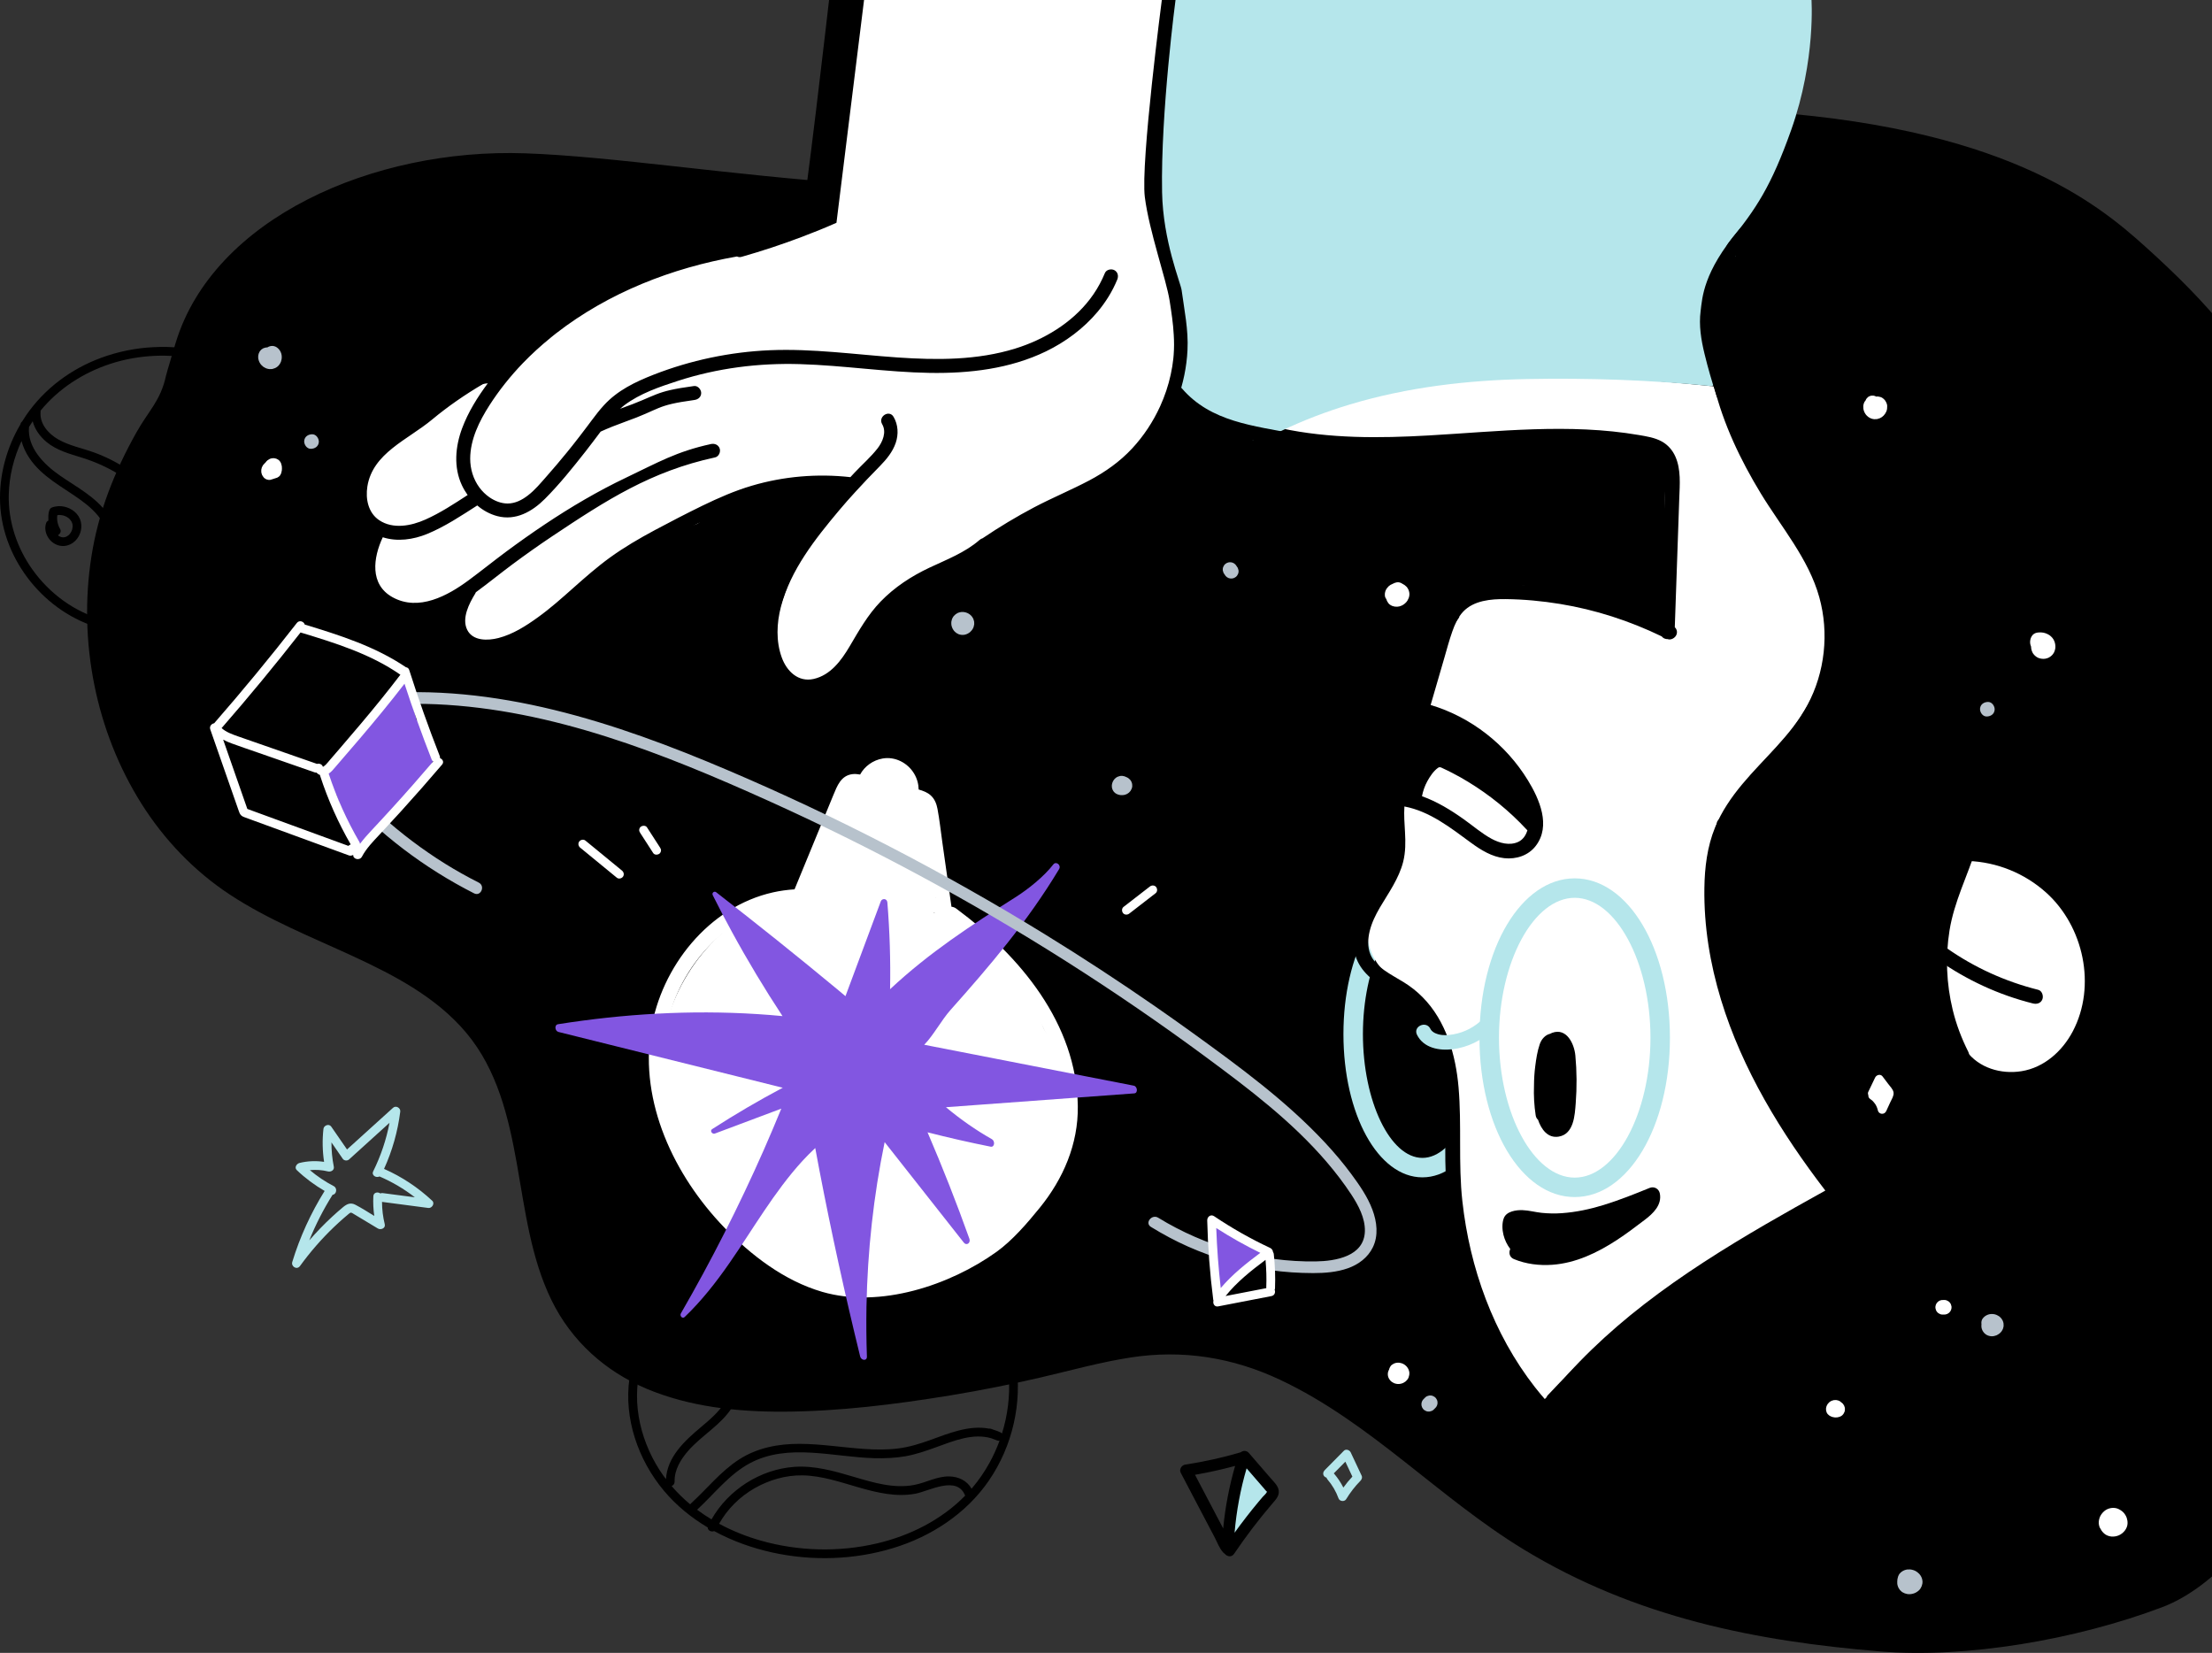 <svg width="352" height="263" viewBox="0 0 352 263" fill="none" xmlns="http://www.w3.org/2000/svg">
<rect x="0" y="0" width="352" height="263" fill="#333333" stroke="none"/>
<g clip-path="url(#clip0)">
<path d="M157.352 235.597C153.738 240.858 148.164 244.489 142.096 246.329C135.897 248.209 129.215 248.411 122.891 247.02C119.686 246.316 116.538 245.189 113.643 243.618C113.201 243.809 112.608 243.521 112.624 243.039C110.004 241.487 107.627 239.551 105.654 237.2C101.554 232.312 99.252 225.69 100.166 219.312C100.282 218.511 100.454 217.72 100.662 216.934C100.894 216.065 102.198 216.574 101.969 217.435C100.387 223.382 102.047 229.856 105.567 234.803C105.7 234.989 105.842 235.161 105.98 235.341C106.182 231.812 108.923 229.278 111.503 227.11C112.918 225.921 114.347 224.716 115.349 223.142C116.384 221.526 116.95 219.613 118.206 218.134C119.487 216.628 121.33 215.64 123.328 216.127C123.697 216.219 123.851 216.708 123.729 217.031C123.584 217.421 123.19 217.521 122.826 217.432C121.317 217.063 119.843 218.228 119.018 219.369C117.991 220.789 117.43 222.483 116.489 223.957C114.697 226.766 111.678 228.374 109.519 230.838C108.333 232.194 107.303 233.875 107.352 235.739C107.36 236.094 107.144 236.339 106.877 236.452C107.783 237.504 108.77 238.477 109.832 239.362C109.864 239.311 109.904 239.263 109.953 239.217C112.503 236.893 114.683 234.109 117.608 232.223C120.514 230.349 123.845 229.725 127.263 229.735C130.738 229.746 134.177 230.33 137.638 230.553C139.39 230.666 141.153 230.688 142.897 230.472C144.641 230.257 146.296 229.749 147.945 229.157C150.916 228.089 154.212 226.707 157.377 227.314C157.487 227.296 157.606 227.304 157.735 227.352C157.867 227.401 157.997 227.452 158.129 227.5C158.484 227.608 158.838 227.731 159.188 227.898C159.296 227.949 159.379 228.016 159.444 228.092C160.35 225.198 160.738 222.145 160.538 219.121C160.487 218.344 160.395 217.572 160.274 216.802C160.131 215.915 161.517 215.702 161.66 216.593C162.714 223.183 161.129 230.098 157.352 235.597ZM121.088 245.137C127.061 246.832 133.503 246.991 139.549 245.579C144.783 244.355 149.813 241.832 153.587 237.977C152.293 234.693 147.867 237.248 145.692 237.662C142.665 238.241 139.597 237.514 136.692 236.681C133.748 235.839 130.789 234.798 127.694 234.749C125.026 234.709 122.374 235.486 120.069 236.804C117.735 238.136 115.748 240.105 114.433 242.45C116.538 243.588 118.786 244.484 121.088 245.137ZM158.692 229.203C158.385 229.087 158.075 228.971 157.767 228.856C154.851 227.982 151.754 229.259 148.991 230.263C147.376 230.849 145.746 231.419 144.048 231.715C142.425 231.997 140.77 232.057 139.126 232.016C132.643 231.852 125.395 229.569 119.32 232.823C116.004 234.599 113.657 237.713 110.929 240.218C111.667 240.766 112.433 241.28 113.223 241.756C115.899 237.054 120.956 233.794 126.387 233.399C129.635 233.162 132.77 234.071 135.853 234.981C138.953 235.895 142.223 236.896 145.482 236.274C147.366 235.914 149.102 234.884 151.061 234.919C152.538 234.943 153.897 235.605 154.603 236.869C154.651 236.815 154.7 236.761 154.746 236.707C155.767 235.5 156.665 234.19 157.433 232.807C158.067 231.664 158.608 230.47 159.059 229.24C158.945 229.262 158.824 229.254 158.692 229.203Z" fill="black"/>
<path d="M31.039 57.842C30.381 56.968 29.249 56.801 28.224 56.705C27.025 56.592 25.817 56.562 24.615 56.618C22.216 56.731 19.82 57.148 17.537 57.899C13.232 59.314 9.329 61.831 6.456 65.336C6.464 65.39 6.467 65.449 6.459 65.511C6.273 67.413 7.688 69.008 9.243 69.901C10.998 70.91 13.038 71.294 14.928 71.978C18.645 73.32 21.995 75.547 24.718 78.398C25.34 79.049 24.254 79.931 23.637 79.286C20.731 76.244 17.106 74.094 13.1 72.841C11.119 72.222 9.001 71.668 7.378 70.305C6.346 69.436 5.529 68.306 5.203 67.028C5.001 67.327 4.804 67.628 4.615 67.937C4.319 71.211 6.984 73.882 9.475 75.622C12.152 77.492 15.235 79.041 17.141 81.793C18.327 83.506 18.915 85.543 20.063 87.275C20.556 88.017 19.478 88.91 18.982 88.162C17.925 86.567 17.329 84.744 16.343 83.114C15.437 81.618 14.106 80.461 12.699 79.455C9.879 77.438 6.68 75.856 4.688 72.903C4.116 72.056 3.677 71.138 3.426 70.175C2.187 72.838 1.467 75.738 1.394 78.686C1.286 82.96 2.699 87.186 5.181 90.653C7.936 94.5 11.904 97.4 16.489 98.65C17.359 98.887 16.85 100.189 15.987 99.955C7.214 97.561 0.408 89.187 0.019 80.093C-0.169 75.679 1.025 71.292 3.259 67.496C3.294 67.305 3.389 67.165 3.515 67.074C3.726 66.732 3.941 66.396 4.168 66.065C7.063 61.856 11.294 58.698 16.084 56.936C18.755 55.954 21.575 55.376 24.416 55.239C25.847 55.169 27.3 55.182 28.726 55.352C30.006 55.505 31.327 55.884 32.133 56.955C32.661 57.673 31.58 58.561 31.039 57.842Z" fill="black"/>
<path d="M7.771 81.484C7.839 81.169 7.925 80.894 8.249 80.755C8.41 80.685 8.591 80.644 8.763 80.607C10.011 80.34 11.405 80.825 12.235 81.785C13.09 82.777 13.152 84.179 12.54 85.306C11.898 86.489 10.58 87.165 9.257 86.761C7.807 86.32 6.839 84.66 7.346 83.208C7.408 83.033 7.545 82.901 7.71 82.826C7.704 82.769 7.693 82.713 7.693 82.656C7.677 82.264 7.691 81.871 7.771 81.484ZM9.232 85.136C9.267 85.222 9.346 85.274 9.429 85.325C9.505 85.362 9.542 85.381 9.583 85.395C9.653 85.421 9.723 85.446 9.796 85.467C9.893 85.481 9.955 85.486 10.017 85.497C10.098 85.5 10.141 85.494 10.184 85.489C10.216 85.483 10.359 85.451 10.375 85.454C10.435 85.435 10.491 85.413 10.548 85.389C10.583 85.373 10.618 85.357 10.653 85.338C10.785 85.252 10.847 85.206 10.906 85.158C10.944 85.126 10.979 85.091 11.017 85.058C11.133 84.927 11.224 84.795 11.311 84.655C11.324 84.625 11.383 84.51 11.394 84.488C11.429 84.405 11.462 84.319 11.489 84.233C11.532 84.015 11.55 83.918 11.559 83.816C11.561 83.775 11.561 83.735 11.564 83.697C11.553 83.579 11.545 83.49 11.529 83.401C11.521 83.364 11.489 83.259 11.486 83.246C11.456 83.165 11.424 83.084 11.386 83.006C11.254 82.796 11.197 82.724 11.135 82.654C11.114 82.629 11.033 82.549 11.02 82.535C10.949 82.476 10.879 82.417 10.804 82.363C10.726 82.309 10.648 82.258 10.564 82.213C10.451 82.161 10.405 82.137 10.356 82.118C10.259 82.078 10.16 82.049 10.057 82.016C9.966 81.995 9.912 81.984 9.86 81.976C9.745 81.957 9.631 81.946 9.515 81.941C9.48 81.938 9.443 81.938 9.408 81.938C9.251 81.952 9.184 81.962 9.117 81.973C9.019 82.767 9.173 83.496 9.591 84.219C9.777 84.542 9.553 84.994 9.232 85.136Z" fill="black"/>
<path d="M201.401 238.338C200.733 239.244 199.924 240.07 199.18 240.917C198.382 242.036 197.474 243.074 196.471 244.016C195.711 244.731 194.426 243.553 195.121 242.752C195.258 242.593 195.396 242.434 195.536 242.276C195.544 242.235 195.555 242.195 195.568 242.152C195.471 241.996 195.42 241.802 195.455 241.571C195.477 241.426 195.504 241.283 195.528 241.14C195.469 240.931 195.496 240.694 195.649 240.46C195.973 238.798 196.455 237.17 197.099 235.605C196.946 235.363 196.889 235.077 197.002 234.784C197.091 234.55 197.285 234.362 197.515 234.262C197.609 233.856 197.903 233.622 198.231 233.55C198.358 233.474 198.498 233.423 198.665 233.423C199.002 233.42 199.428 233.617 199.536 233.969C199.601 234.176 199.649 234.381 199.687 234.582C200.215 234.765 200.719 235.01 201.156 235.328C202.221 236.102 202.121 237.361 201.401 238.338Z" fill="#B5E6EB"/>
<path d="M202.45 239.266C200.277 241.805 198.253 244.468 196.38 247.236C195.978 247.827 195.286 247.679 194.927 247.257C194.887 247.225 194.843 247.195 194.806 247.16C194.757 247.125 194.711 247.082 194.671 247.039C194.059 246.407 193.717 245.425 193.329 244.688L191.498 241.205C190.296 238.916 189.094 236.627 187.892 234.338C187.606 233.794 188.037 233.125 188.606 233.039C191.587 232.581 194.544 231.936 197.436 231.08C197.798 230.798 198.342 230.739 198.728 231.183C199.895 232.533 201.062 233.883 202.232 235.233C202.717 235.793 203.399 236.409 203.49 237.186C203.593 238.063 202.97 238.655 202.45 239.266ZM190.164 234.66C191.07 236.385 191.976 238.109 192.881 239.833C193.42 240.858 193.959 241.883 194.496 242.908C194.547 243.004 194.598 243.101 194.647 243.198C194.97 239.83 195.606 236.498 196.547 233.246C194.442 233.813 192.312 234.287 190.164 234.66ZM201.517 237.267C201.388 237.151 201.283 236.99 201.167 236.858C200.914 236.565 200.66 236.272 200.404 235.979C199.728 235.196 199.051 234.413 198.374 233.633C197.396 236.976 196.76 240.403 196.461 243.873C197.657 242.216 198.908 240.594 200.218 239.023C200.453 238.741 200.69 238.461 200.93 238.182C201.127 237.95 201.474 237.679 201.596 237.404C201.628 237.34 201.749 237.474 201.517 237.267Z" fill="black"/>
<path d="M68.163 192.204C65.704 191.881 63.249 191.558 60.791 191.235C60.793 192.438 60.939 193.627 61.227 194.797C61.386 195.434 60.591 195.749 60.128 195.469C58.847 194.7 57.57 193.931 56.292 193.161C55.89 192.919 55.855 192.844 55.497 193.14C55.23 193.36 54.969 193.584 54.71 193.81C54.19 194.261 53.68 194.727 53.181 195.203C51.176 197.113 49.362 199.208 47.734 201.446C47.249 202.11 46.286 201.529 46.513 200.787C47.723 196.814 49.465 193.021 51.659 189.495C50.055 188.562 48.575 187.467 47.225 186.178C46.799 185.772 47.208 185.156 47.661 185.043C48.96 184.723 50.27 184.677 51.572 184.866C51.311 183.131 51.276 181.369 51.47 179.621C51.532 179.061 52.354 178.744 52.707 179.255C53.545 180.468 54.384 181.681 55.222 182.894C57.667 180.683 60.109 178.469 62.553 176.258C63.009 175.847 63.769 176.288 63.694 176.874C63.297 180.024 62.429 183.099 61.114 185.985C63.947 187.233 66.527 188.946 68.788 191.061C69.241 191.496 68.723 192.279 68.163 192.204ZM55.54 184.489C55.276 184.729 54.761 184.694 54.553 184.392C53.95 183.518 53.349 182.647 52.745 181.772C52.739 183.064 52.863 184.352 53.12 185.63C53.233 186.2 52.651 186.504 52.176 186.386C51.23 186.152 50.265 186.095 49.308 186.184C50.475 187.163 51.748 188.021 53.098 188.723C53.772 189.075 53.51 190.076 52.923 190.106C51.473 192.414 50.235 194.837 49.217 197.357C50.376 196.026 51.599 194.751 52.898 193.557C53.456 193.043 54.025 192.54 54.61 192.058C55.23 191.547 55.809 191.303 56.567 191.701C57.586 192.239 58.575 192.857 59.559 193.473C59.411 192.438 59.357 191.391 59.411 190.34C59.443 189.713 60.128 189.6 60.527 189.893C60.632 189.842 60.758 189.818 60.907 189.837C62.61 190.06 64.311 190.283 66.014 190.506C64.295 189.164 62.395 188.053 60.392 187.19C59.866 187.47 59.068 187.02 59.392 186.367C60.602 183.914 61.473 181.326 61.987 178.649C59.837 180.602 57.688 182.547 55.54 184.489Z" fill="#B5E6EB"/>
<path d="M216.485 235.618C215.614 236.498 214.86 237.488 214.216 238.542C213.946 238.983 213.183 238.9 213.008 238.418C212.601 237.307 212.016 236.301 211.245 235.403C211.164 235.309 211.118 235.212 211.094 235.115C210.949 235.075 210.814 234.997 210.722 234.889C210.461 234.572 210.552 234.176 210.819 233.905C211.83 232.882 212.841 231.858 213.854 230.835C214.186 230.502 214.763 230.717 214.938 231.091C215.517 232.326 216.1 233.56 216.679 234.795C216.819 235.094 216.701 235.398 216.485 235.618ZM214.089 232.573C213.474 233.195 212.86 233.816 212.245 234.437C212.272 234.461 212.299 234.483 212.326 234.515C212.895 235.18 213.375 235.914 213.771 236.691C214.21 236.081 214.693 235.502 215.207 234.948C214.835 234.157 214.461 233.367 214.089 232.573Z" fill="#B5E6EB"/>
<path d="M370.902 199.074C374.767 224.536 358.459 250.291 344.074 255.725C330.187 260.967 312.75 263.883 299.173 262.761C279.491 261.134 260.343 257.411 242.442 246.523C229.011 238.354 218.065 226.303 203.741 219.56C196.153 215.982 188.196 214.707 179.881 216.001C175.094 216.741 170.423 218.051 165.714 219.148C160.908 220.27 156.067 221.23 151.196 222.032C142.428 223.465 133.495 224.579 124.595 224.617C117.277 224.643 109.732 223.839 102.931 220.985C96.309 218.196 90.942 213.376 87.775 206.906C84.47 200.155 83.562 192.54 82.26 185.229C80.934 177.789 79.152 170.211 74.163 164.294C69.446 158.691 62.799 155.213 56.252 152.181C49.607 149.107 42.723 146.387 36.578 142.344C30.898 138.608 26.114 133.6 22.499 127.862C15.232 116.323 12.451 102.091 14.534 88.641C15.631 81.535 18.192 75.071 21.699 68.822C23.666 65.312 25.534 63.8 26.402 59.836C26.486 59.413 27.912 54.687 27.952 54.553C33.963 34.771 59.354 23.544 83.578 24.394C111.322 25.368 157.174 36.189 200.684 25.042C245.213 13.634 256.205 16.386 277.769 17.583C318.696 19.856 333.721 32.34 341.357 39.215C361.187 57.065 371.783 73.317 370.519 116.818C369.734 143.59 363.125 147.856 370.902 199.074Z" fill="black"/>
<path d="M213.784 164.538C213.784 177.321 219.304 187.332 226.35 187.332C233.396 187.332 238.916 177.321 238.916 164.538C238.916 151.759 233.396 141.747 226.35 141.747C219.304 141.747 213.784 151.759 213.784 164.538ZM216.884 164.538C216.884 153.862 221.218 144.841 226.35 144.841C231.48 144.841 235.817 153.862 235.817 164.538C235.817 175.217 231.482 184.236 226.35 184.236C221.218 184.236 216.884 175.217 216.884 164.538Z" fill="#B5E6EB"/>
<path d="M290.618 190.549C286.338 192.664 282.06 194.783 277.78 196.898C277.701 197.191 277.513 197.47 277.179 197.675C271.335 201.236 265.391 204.889 260.095 209.271L251.653 217.76C251.246 218.169 250.715 218.115 250.318 217.838C248.933 219.226 247.569 220.638 246.229 222.072C246.165 222.244 246.057 222.408 245.893 222.543C245.445 222.906 244.599 222.906 244.251 222.379C240.645 216.91 236.976 211.364 234.661 205.204C233.475 202.051 232.69 198.78 232.351 195.434C231.992 191.913 232.03 188.365 232.076 184.831C232.154 178.814 232.248 172.63 230.262 166.86C229.375 164.294 228.105 161.867 226.291 159.829C224.41 157.714 221.871 156.34 219.96 154.258C217.585 151.673 216.825 147.818 218.423 144.623C219.094 143.286 220.07 142.172 220.995 141.013C221.733 140.085 222.437 139.127 222.655 137.968C222.189 137.669 222.062 137.11 222.197 136.575C223.82 130.278 221.501 123.069 225.642 117.471C225.693 117.401 225.749 117.345 225.809 117.288C225.855 117.13 225.892 116.968 225.944 116.804C226.243 115.785 226.615 114.798 227.054 113.832C227.755 108.336 228.892 102.664 232.216 98.198C232.151 98.034 232.122 97.854 232.165 97.677C232.688 95.53 234.467 94.309 236.499 93.714C238.887 93.02 241.45 92.996 243.901 93.346C248.93 94.064 253.734 96.135 258.48 97.849C260.693 98.645 262.901 99.441 265.106 100.237C265.068 99.748 265.311 99.39 265.647 99.188C265.348 95.686 265.138 92.17 265.028 88.655C264.949 86.186 264.912 83.719 264.92 81.25C264.928 78.882 265.079 76.518 265.065 74.156C265.054 73.29 264.939 72.392 264.37 71.73C263.909 71.189 263.232 70.872 262.556 70.649C260.717 70.038 258.637 70.057 256.723 69.923C251.852 69.586 246.971 69.42 242.084 69.414C236.572 69.409 231.062 69.624 225.564 70.044C225.48 70.052 225.396 70.049 225.316 70.038C223.817 70.388 222.253 70.305 220.793 69.772C219.547 69.78 218.286 69.702 217.041 69.605C212.65 69.769 208.248 69.694 203.865 69.371C203.073 69.312 202.774 68.634 202.884 68.029C202.852 67.978 202.814 67.921 202.79 67.865C202.515 67.249 202.822 66.627 203.383 66.329C211.154 62.157 219.828 59.857 228.564 58.867C237.93 57.81 247.399 58.249 256.744 59.236C262.162 59.809 267.561 60.567 272.96 61.326C273.488 61.401 273.885 61.786 273.982 62.308C274.046 62.633 274.108 62.959 274.168 63.287C274.214 63.51 274.192 63.706 274.13 63.873C275.788 68.185 277.817 72.338 280.206 76.297C282.893 80.755 285.936 85.026 288.074 89.793C290.146 94.427 291.419 99.662 290.491 104.732C289.632 109.388 287.136 113.496 284.303 117.218C280.788 121.834 276.966 126.235 273.267 130.7C269.146 146.772 274.634 163.503 283.068 177.27C285.499 181.243 288.206 185.043 291.039 188.736C291.518 189.363 291.308 190.205 290.618 190.549Z" fill="white"/>
<path d="M330.489 165.173C328.389 168.528 324.904 171.04 320.998 171.804C317.381 172.511 312.397 171.274 311.516 167.188C309.888 164.818 309.111 161.916 308.963 159.051C308.828 156.555 309.136 154.11 309.596 151.684C308.869 146.371 311.109 141.016 313.254 136.236C313.516 135.655 314.141 135.337 314.761 135.566C318.955 137.083 323.004 139.213 326.54 141.941C328.163 143.194 329.713 144.633 330.839 146.36C332.095 148.292 332.81 150.476 333.079 152.76C333.583 157.039 332.791 161.499 330.489 165.173Z" fill="white"/>
<path d="M250.747 175.537C250.598 177.442 250.461 180.433 248.054 180.85C246.291 181.156 245.251 179.669 244.746 178.163C244.563 178.007 244.426 177.783 244.377 177.474C244.137 175.903 244.046 174.305 244.108 172.716C244.113 171.685 244.175 170.658 244.307 169.641C244.455 168.474 244.644 167.239 245.03 166.123C245.296 165.351 245.897 164.67 246.652 164.495C246.765 164.431 246.881 164.377 247.008 164.331C249.318 163.5 250.515 166.099 250.69 167.941C250.927 170.464 250.943 173.017 250.747 175.537Z" fill="black"/>
<path d="M293.726 190.243C293.693 191.058 292.718 191.72 291.976 191.254C285.807 194.673 279.653 198.124 273.712 201.922C267.292 206.03 261.097 210.543 255.553 215.78C252.477 218.683 249.631 221.806 247.07 225.168C246.758 225.577 246.329 225.679 245.936 225.596C245.615 225.62 245.283 225.512 245.011 225.214C237.475 216.953 232.841 206.363 230.96 195.405C230.488 192.653 230.189 189.869 230.065 187.074C229.925 183.922 230.022 180.764 229.989 177.606C229.933 172.102 229.318 166.155 225.873 161.623C225.132 160.649 224.286 159.775 223.313 159.038C222.305 158.279 221.183 157.682 220.108 157.031C217.836 155.654 215.871 153.833 215.482 151.076C215.073 148.152 216.337 145.311 217.801 142.861C219.224 140.478 220.973 138.129 221.259 135.284C221.418 133.705 221.213 132.126 221.146 130.552C221.081 128.965 221.173 127.4 221.458 125.839C222.051 122.604 223.124 119.446 224.043 116.288C224.973 113.098 225.9 109.907 226.83 106.712C227.302 105.095 227.774 103.479 228.24 101.865C228.609 100.609 228.968 99.342 229.542 98.158C230.14 96.929 230.922 95.778 232.024 94.944C233.111 94.115 234.391 93.612 235.725 93.327C238.456 92.741 241.413 92.988 244.173 93.23C250.291 93.776 256.348 95.256 262.019 97.604C262.766 97.911 263.504 98.239 264.232 98.578C264.41 93.489 264.588 88.394 264.763 83.302C264.814 81.868 264.866 80.435 264.912 78.998C264.949 77.917 265.027 76.822 264.944 75.743C264.874 74.85 264.728 73.877 264.235 73.113C263.693 72.29 262.75 71.953 261.812 71.762C250.933 69.527 239.663 70.869 228.693 71.528C219.35 72.091 209.76 72.222 200.666 69.745C200.517 69.828 200.366 69.904 200.218 69.987C200.124 70.038 200.027 70.07 199.924 70.084C199.428 70.162 198.873 69.842 198.679 69.395C198.636 69.307 198.614 69.218 198.601 69.129C194.555 67.83 190.798 65.92 187.396 63.507C186.949 63.19 186.501 62.859 186.062 62.526C185.908 62.41 185.757 62.289 185.604 62.168C182.571 59.768 179.854 56.952 177.498 53.808C176.485 52.452 175.539 51.056 174.66 49.617C174.245 48.947 173.843 48.267 173.461 47.578C171.854 44.705 170.487 41.695 169.339 38.605C170.175 38.629 171.01 38.656 171.846 38.682C171.002 38.621 170.169 38.594 169.339 38.569C169.051 37.798 168.779 37.017 168.517 36.237C169.342 36.262 170.164 36.283 170.992 36.313C175.741 36.498 180.504 36.646 185.24 36.829C185.674 36.843 186.108 36.856 186.536 36.875C186.822 36.883 187.105 36.894 187.385 36.907C193.531 37.141 199.658 37.407 205.8 37.674C228.423 38.653 251.124 39.654 273.739 40.7C273.747 40.668 276.227 40.783 276.227 40.783C275.909 41.547 275.559 42.456 275.316 43.253C274.513 43.215 273.709 43.175 272.912 43.137C273.704 43.207 274.507 43.25 275.316 43.285C272.227 43.14 273.623 51.583 275.82 59.836C277.688 66.864 280.135 73.75 280.898 75.101C283.982 80.569 288.165 85.486 290.648 91.275C292.976 96.706 293.276 102.814 291.637 108.482C290.06 113.95 286.48 118.136 282.672 122.219C278.869 126.289 275.111 130.461 274.044 136.112C272.928 142.014 273.629 148.351 274.957 154.158C277.631 165.824 283.739 176.484 290.82 186.022C291.383 186.786 291.963 187.545 292.542 188.295C293.092 188.016 293.82 188.365 294.06 188.895C294.276 189.404 294.103 189.907 293.726 190.243ZM226.283 126.689C228.669 127.537 230.865 128.887 232.938 130.358C234.394 131.391 235.779 132.604 237.353 133.46C238.623 134.148 240.227 134.595 241.604 133.955C242.364 133.597 242.83 132.887 243.06 132.101C243.022 132.069 242.981 132.037 242.938 131.994C240.202 129.04 237.062 126.49 233.62 124.398C232.798 123.895 231.96 123.419 231.1 122.983C230.628 122.741 230.154 122.499 229.666 122.281C229.321 122.122 229.13 121.961 228.811 122.187C228.108 122.698 227.537 123.564 227.127 124.314C226.72 125.054 226.445 125.858 226.283 126.689ZM273.877 159.102C272.116 153.333 271.138 147.361 271.222 141.322C271.265 138.049 271.669 134.711 272.92 131.655C273.952 129.135 275.505 126.867 277.24 124.785C280.707 120.621 285.025 117.017 287.618 112.188C290.418 106.981 291.084 100.708 289.507 95.027C287.809 88.9 283.44 83.845 280.192 78.501C276.968 73.191 274.259 67.529 272.758 61.479C272.631 61.466 272.507 61.455 272.381 61.441C262.628 60.462 252.822 59.663 243.008 59.849C233.52 60.032 223.946 61.148 214.836 63.886C211.059 65.019 207.364 66.428 203.814 68.134C211.55 69.807 219.558 69.732 227.321 69.288C238.442 68.656 249.72 67.319 260.796 69.218C262.041 69.433 263.329 69.627 264.451 70.248C265.421 70.783 266.162 71.641 266.607 72.65C267.518 74.708 267.308 77.075 267.227 79.259C267.03 84.997 266.831 90.729 266.629 96.466C266.591 97.574 266.553 98.677 266.513 99.785C266.817 100.097 266.955 100.531 266.779 100.988C266.577 101.51 265.893 101.905 265.337 101.682C265.292 101.682 265.243 101.687 265.197 101.682C264.866 101.644 264.604 101.483 264.426 101.254C259.316 98.782 253.874 97.015 248.264 96.098C245.405 95.632 242.502 95.358 239.604 95.326C237.267 95.301 234.526 95.53 232.822 97.338C231.992 98.228 231.496 99.374 231.1 100.504C230.615 101.878 230.24 103.293 229.836 104.689C229.113 107.185 228.386 109.676 227.66 112.172C234.081 114.087 239.653 118.456 243.14 124.158C244.971 127.149 246.849 131.399 244.383 134.6C243.202 136.136 241.27 136.752 239.38 136.548C237.402 136.33 235.671 135.254 234.097 134.103C230.855 131.728 227.526 129.083 223.485 128.322C223.396 129.691 223.504 131.047 223.582 132.422C223.671 134 223.677 135.566 223.294 137.107C222.957 138.452 222.369 139.687 221.698 140.892C220.377 143.272 218.615 145.47 217.96 148.157C217.671 149.354 217.596 150.678 218.067 151.837C218.507 152.908 219.326 153.701 220.256 154.357C221.256 155.07 222.342 155.643 223.383 156.286C224.48 156.961 225.474 157.749 226.377 158.661C230.111 162.424 231.661 167.863 232.103 173.009C232.626 179.034 232.041 185.094 232.709 191.12C233.884 201.755 237.634 212.23 244.254 220.714C244.809 221.421 245.388 222.11 245.976 222.79C250.502 217.071 255.833 212.028 261.596 207.563C267.742 202.799 274.346 198.654 281.065 194.746C284.179 192.938 287.319 191.184 290.47 189.436C283.435 180.271 277.262 170.195 273.877 159.102Z" fill="black"/>
<path d="M276.221 40.786C276.221 40.786 273.372 40.697 275.292 38.341C279.391 33.308 281.852 29.666 285.038 20.674C289.017 9.438 288.251 -0.288 288.251 -0.283C258.828 -0.294 171.716 -0.307 171.282 -0.294C166.385 -0.154 169.342 36.264 168.517 36.24C168.778 37.023 169.048 37.8 169.339 38.572C170.169 38.596 170.175 38.629 169.339 38.605C170.487 41.698 171.854 44.705 173.46 47.578C173.843 48.267 174.245 48.947 174.66 49.617C175.539 51.056 176.485 52.452 177.498 53.808C179.854 56.952 182.571 59.768 185.603 62.168C185.757 62.289 185.908 62.41 186.062 62.525C186.501 62.862 186.948 63.193 187.396 63.507C190.797 65.92 194.555 67.83 198.601 69.129C198.614 69.218 198.639 69.307 198.679 69.395C198.876 69.842 199.431 70.165 199.924 70.084C200.895 69.428 203.854 68.602 203.822 68.594C207.374 66.888 211.07 65.479 214.844 64.346C223.954 61.608 233.528 60.489 243.016 60.309C252.83 60.123 262.634 60.457 272.389 61.436C273.564 60.976 272.725 60.422 273.828 59.817C270.184 51.707 274.658 41.671 276.221 40.786Z" fill="#B5E6EB"/>
<path d="M264.135 189.904C263.99 189.145 263.229 188.72 262.507 189.014C260.089 190.001 257.663 190.969 255.162 191.738C253.011 192.4 250.785 192.873 248.539 193.032C247.456 193.107 246.375 193.089 245.297 192.976C244.294 192.868 243.305 192.588 242.297 192.551C241.302 192.508 239.752 192.723 239.318 193.791C238.992 194.587 239.043 195.663 239.248 196.483C239.453 197.306 239.828 198.07 240.332 198.732C240.07 199.286 240.178 200.037 240.911 200.338C242.852 201.139 244.949 201.39 247.035 201.242C250.768 200.973 254.189 199.326 257.278 197.314C258.809 196.314 260.27 195.208 261.725 194.1C263.049 193.099 264.488 191.738 264.135 189.904Z" fill="black"/>
<path d="M314.462 135.039C313.068 139.407 310.963 143.488 310.23 148.055C309.559 152.24 309.737 156.52 310.729 160.638C311.289 162.965 312.138 165.214 313.216 167.352C313.893 168.692 311.758 169.636 311.084 168.299C307.012 160.221 306.408 150.627 309.348 142.086C310.262 139.434 311.429 136.876 312.281 134.202C312.739 132.774 314.917 133.613 314.462 135.039Z" fill="black"/>
<path d="M332.405 164.156C330.61 168.097 327.397 171.392 323.125 172.517C318.85 173.644 313.772 172.336 311.098 168.689C310.214 167.481 312.014 165.999 312.901 167.209C314.898 169.934 318.432 170.965 321.694 170.44C325.292 169.862 328.184 167.255 329.845 164.105C333.634 156.905 331.591 147.385 325.586 142.005C322.168 138.944 317.774 137.158 313.184 136.992C312.553 136.97 312.087 136.298 312.152 135.706C312.224 135.041 312.807 134.654 313.44 134.676C317.982 134.84 322.481 136.515 326.036 139.343C329.729 142.277 332.281 146.352 333.443 150.906C334.553 155.258 334.276 160.049 332.405 164.156Z" fill="black"/>
<path d="M325.012 158.995C324.764 159.64 324.117 159.818 323.505 159.664C318.109 158.314 312.993 155.955 308.443 152.762C307.211 151.899 308.575 150.008 309.804 150.871C314.2 153.957 319.127 156.186 324.34 157.491C324.952 157.642 325.216 158.457 325.012 158.995Z" fill="black"/>
<path d="M73.945 70.106C73.85 70.124 73.767 70.253 73.689 70.366C73.772 70.278 73.856 70.194 73.945 70.106Z" fill="black"/>
<path d="M186.792 53.299C186.773 52.215 186.735 51.123 186.697 50.039C186.595 47.045 186.347 44.84 185.479 41.975C184.201 37.749 182.916 34.051 182.87 30.349C182.724 18.934 186.018 0.766 186.024 -0.283C185.595 -0.302 133.344 -0.291 133.344 -0.291C133.088 -0.183 128.236 35.627 127.977 35.753C126.67 36.391 125.419 37.122 124.066 37.668C124.028 37.682 123.988 37.701 123.95 37.714C122.573 38.249 121.155 38.65 119.721 39C116.716 39.726 113.697 40.342 110.724 41.203C104.713 42.959 98.904 45.324 93.397 48.309C92.912 48.571 92.651 49.03 92.734 49.563C88.767 51.607 85.211 54.397 82.276 57.805C81.982 57.74 81.659 57.799 81.362 58.058C80.201 59.037 79.039 60.008 77.88 60.987C77.791 60.987 77.707 60.992 77.618 60.995C77.376 61.008 77.133 61.041 76.891 61.092C75.252 61.436 73.74 62.574 72.457 63.631C71.888 64.102 71.319 64.572 70.745 65.038C69.775 65.643 68.855 66.313 67.977 67.039C67.481 67.327 66.987 67.612 66.492 67.905C63.219 69.815 59.831 72.109 58.349 75.757C57.206 78.573 57.575 82.081 59.702 84.292C59.082 85.693 58.815 87.194 58.88 88.749C59.025 91.945 60.801 95.084 63.75 96.455C66.71 97.833 69.928 97.123 72.874 95.907C72.842 96.141 72.818 96.372 72.818 96.609C72.812 98.04 73.244 99.533 74.236 100.6C75.481 101.945 77.325 102.421 79.117 102.166C80.573 101.956 81.912 101.319 83.13 100.512C85.165 99.869 86.923 98.648 88.521 97.225C90.155 95.772 91.667 94.188 93.338 92.773C95.036 91.334 96.837 90.016 98.718 88.83C102.395 86.498 106.459 84.671 110.646 83.455C111.252 83.283 111.729 82.823 111.627 82.132C111.602 81.978 111.548 81.839 111.473 81.718C112.206 81.379 112.939 81.048 113.681 80.73C120.654 77.726 128.274 75.534 135.88 76.717C134.578 78.686 133.276 80.652 131.975 82.621C128.95 85.989 126.557 89.895 124.988 94.158C123.425 98.4 121.983 104.073 125.842 107.543C127.438 108.982 129.702 109.377 131.681 108.522C133.678 107.651 135.088 105.808 136.034 103.912C136.999 101.975 137.57 99.812 138.899 98.072C140.266 96.283 142.433 95.409 144.355 94.365C147.603 92.609 150.635 90.492 153.395 88.047C156.719 86.557 159.994 84.972 163.217 83.278C166.447 81.583 169.713 79.827 172.584 77.559C174.824 76.809 176.864 75.509 178.46 73.782C179.226 73.35 179.948 72.847 180.611 72.273C183.519 69.745 185.207 66.232 186.053 62.536C186.339 61.312 186.53 60.059 186.641 58.819C186.711 58.036 186.754 57.251 186.776 56.457C186.816 55.403 186.816 54.351 186.792 53.299Z" fill="white"/>
<path d="M60.316 82.753C62.529 84.251 65.432 83.681 67.704 82.665C70.052 81.621 72.26 80.168 74.416 78.767C74.066 78.277 73.758 77.755 73.505 77.215C72.16 74.347 72.454 71.052 73.537 68.147C74.508 65.554 75.977 63.201 77.621 60.99C77.761 60.799 77.901 60.616 78.041 60.43C77.653 60.645 77.271 60.868 76.893 61.086C74.004 62.781 71.26 64.677 68.783 66.74C64.882 69.987 59.306 72.082 58.459 77.409C58.152 79.377 58.586 81.572 60.316 82.753ZM187.099 -0.283C187.099 -0.283 184.687 17.801 184.924 30.575C185.069 38.379 187.878 45.004 188.034 46.163C188.463 49.345 189.132 52.479 188.967 55.709C188.838 58.383 188.291 60.995 187.39 63.51C187.326 63.677 187.264 63.846 187.204 64.008C185.199 69.307 181.517 73.963 176.751 76.978C173.983 78.724 170.951 79.958 168.021 81.392C165.002 82.864 162.061 84.518 159.228 86.341C158.527 86.788 157.832 87.251 157.142 87.719C157.058 87.775 156.969 87.821 156.889 87.848C154.778 89.529 152.352 90.643 149.913 91.759C147.403 92.91 144.956 94.193 142.88 96.063C141.765 97.058 140.751 98.169 139.851 99.368C138.988 100.533 138.282 101.803 137.565 103.056C136.115 105.596 134.471 108.178 131.772 109.482C129.136 110.757 126.074 110.534 124.069 108.234C122.201 106.082 121.535 103.062 121.592 100.253C121.721 93.986 125.247 88.359 128.91 83.549C130.365 81.634 131.888 79.773 133.479 77.965C129.312 77.672 125.101 78.081 121.074 79.181C118.26 79.945 115.562 81.067 112.945 82.352C110.349 83.619 107.775 84.943 105.23 86.312C102.646 87.705 100.106 89.204 97.751 90.965C95.748 92.464 93.896 94.15 92.025 95.81C90.066 97.537 88.077 99.261 85.907 100.724C83.904 102.069 81.656 103.355 79.263 103.799C76.556 104.307 73.5 103.729 72.281 100.972C71.643 99.541 71.758 97.972 72.219 96.493C71.031 97.117 69.775 97.615 68.462 97.87C66.176 98.322 63.726 98.169 61.629 97.093C59.243 95.869 57.826 93.548 57.551 90.922C57.308 88.574 57.925 86.522 58.931 84.472C57.106 83.127 56.16 80.943 56.144 78.665C56.098 71.558 63.737 67.865 68.81 63.841C72.761 60.702 77.29 58.197 81.643 56.212C81.756 56.099 81.861 55.995 81.969 55.882C82.529 55.309 83.098 54.754 83.686 54.208C84.861 53.124 86.09 52.089 87.36 51.112C94.826 45.351 103.748 41.496 112.937 39.42C114.263 39.116 115.603 38.852 116.945 38.618C117.179 38.58 117.417 38.594 117.627 38.656C118.745 38.336 119.861 37.999 120.972 37.644C123.147 36.956 125.298 36.2 127.43 35.385C127.869 35.39 131.964 -0.285 131.964 -0.285L137.533 -0.283L133.107 35.449C131.293 36.251 129.452 36.996 127.6 37.695C124.454 38.887 121.263 39.941 118.028 40.861C117.743 40.945 117.487 40.912 117.274 40.81C106.923 42.626 96.84 46.561 88.503 53.03C88.33 53.159 88.163 53.297 87.999 53.431C87.901 53.506 87.812 53.576 87.724 53.649C87.672 53.687 87.629 53.724 87.594 53.762C86.05 55.015 84.589 56.352 83.211 57.775C81.228 59.838 79.432 62.082 77.891 64.481C76.271 67.01 74.834 69.906 74.823 72.97C74.823 74.632 75.319 76.249 76.279 77.556C76.718 78.153 77.254 78.683 77.88 79.122C78.761 79.727 79.764 80.117 80.788 80.115C81.993 80.106 83.047 79.566 83.99 78.842C85.133 77.976 86.071 76.822 87.02 75.749C88.104 74.52 89.157 73.277 90.19 72.01C90.484 71.655 90.769 71.297 91.058 70.934C91.831 69.96 92.597 68.968 93.344 67.972C93.61 67.615 93.88 67.246 94.155 66.888C94.775 66.06 95.406 65.234 96.106 64.476C98.268 62.114 101.066 60.777 104.001 59.623C109.896 57.318 116.196 55.995 122.524 55.725C129.328 55.44 136.085 56.409 142.856 56.879C149.099 57.307 155.522 57.331 161.56 55.459C166.121 54.047 170.533 51.411 173.455 47.581C173.652 47.325 173.838 47.069 174.018 46.803C174.738 45.754 175.339 44.624 175.824 43.446C176.053 42.892 176.838 42.725 177.331 42.986C177.905 43.298 178.018 43.936 177.789 44.49C177.018 46.367 175.945 48.086 174.654 49.622C172.433 52.272 169.557 54.399 166.455 55.906C160.719 58.687 154.279 59.432 147.969 59.333C141.064 59.22 134.225 58.141 127.328 57.937C120.716 57.737 114.163 58.566 107.867 60.605C104.95 61.549 101.829 62.611 99.354 64.476C99.125 64.659 98.894 64.844 98.686 65.038C104.939 62.827 103.888 62.318 110.433 61.423C111.031 61.339 111.562 61.95 111.581 62.504C111.6 63.155 111.096 63.566 110.495 63.644C104.131 64.516 105.39 65.014 99.309 67.171C98.044 67.623 96.802 68.12 95.581 68.674C94.778 69.74 93.98 70.808 93.158 71.857C91.128 74.436 89.036 77.048 86.718 79.372C84.689 81.403 82.066 82.898 79.12 82.118C77.953 81.806 76.869 81.215 75.95 80.424C73.397 82.059 70.802 83.794 67.987 84.951C65.785 85.86 63.209 86.231 60.912 85.486C59.392 88.714 58.78 92.983 62.462 95.024C66.621 97.324 71.241 94.796 74.613 92.299C76.61 90.823 78.543 89.263 80.535 87.783C82.559 86.285 84.613 84.827 86.713 83.426C90.837 80.674 95.123 78.148 99.602 76.012C104.656 73.605 107.662 71.84 113.142 70.651C113.729 70.525 114.346 70.781 114.532 71.391C114.697 71.927 114.384 72.647 113.791 72.779C103.613 74.982 96.516 79.56 87.904 85.306C85.759 86.737 83.648 88.235 81.575 89.771C79.605 91.237 77.702 92.789 75.724 94.236C75.699 94.306 75.667 94.376 75.621 94.451C74.664 96.011 73.446 98.36 74.338 100.194C75.23 102.021 77.632 101.953 79.317 101.518C81.6 100.931 83.689 99.603 85.583 98.233C87.556 96.819 89.379 95.191 91.193 93.58C93.088 91.899 94.99 90.218 97.044 88.727C99.311 87.084 101.74 85.672 104.209 84.346C106.697 83.014 109.206 81.72 111.74 80.48C114.301 79.238 116.91 78.086 119.646 77.282C124.719 75.784 130.072 75.332 135.322 75.921C135.552 75.674 135.783 75.423 136.012 75.181C137.212 73.909 138.557 72.736 139.635 71.362C140.452 70.318 141.12 68.752 140.382 67.496C139.678 66.294 141.492 65.121 142.196 66.326C142.934 67.582 143.004 69.108 142.533 70.485C142.037 71.924 141.066 73.088 140.026 74.154C139.325 74.861 138.63 75.579 137.945 76.3C137.328 76.948 136.721 77.599 136.126 78.256C135.239 79.219 134.371 80.203 133.527 81.209C129.751 85.707 125.794 90.699 124.276 96.517C123.586 99.159 123.465 102.031 124.406 104.624C125.204 106.814 127.034 108.584 129.479 108.03C132.158 107.425 133.861 105.114 135.196 102.86C136.684 100.337 138.088 97.835 140.134 95.716C142.379 93.402 145.021 91.686 147.907 90.323C150.627 89.042 153.562 87.928 155.87 85.922C156.018 85.793 156.188 85.693 156.366 85.642C159.007 83.859 161.738 82.215 164.554 80.728C167.439 79.211 170.452 77.965 173.342 76.443C175.87 75.101 178.191 73.471 180.158 71.356C181.991 69.382 183.485 67.117 184.611 64.659C184.981 63.849 185.307 63.015 185.592 62.168C186.153 60.492 186.536 58.749 186.722 56.998C186.741 56.815 186.76 56.635 186.773 56.452C186.857 55.389 186.851 54.337 186.786 53.294C186.684 51.467 186.409 49.657 186.123 47.836C185.576 44.38 182.875 36.829 182.18 31.366C181.485 25.903 184.919 -0.288 184.919 -0.288H187.099V-0.283Z" fill="black"/>
<path d="M235.431 165.114C235.431 179.333 242.089 190.469 250.585 190.469C259.084 190.469 265.739 179.33 265.739 165.114C265.739 150.895 259.084 139.757 250.585 139.757C242.089 139.757 235.431 150.895 235.431 165.114ZM238.534 165.114C238.534 153.047 244.054 142.853 250.588 142.853C257.121 142.853 262.642 153.047 262.642 165.114C262.642 177.181 257.121 187.375 250.588 187.375C244.051 187.375 238.534 177.181 238.534 165.114Z" fill="#B5E6EB"/>
<path d="M237.528 163.869C235.825 165.547 233.534 166.655 231.156 166.946C229.019 167.21 226.528 166.75 225.488 164.643C224.825 163.298 226.957 162.352 227.62 163.697C227.722 163.906 227.862 164.065 228.124 164.245C228.302 164.369 228.66 164.512 228.873 164.568C229.709 164.789 230.466 164.716 231.302 164.571C233.116 164.253 234.741 163.355 236.046 162.069C236.493 161.628 237.315 161.776 237.687 162.231C238.118 162.755 237.978 163.425 237.528 163.869Z" fill="#B5E6EB"/>
<path d="M166.129 189.371C163.301 194.275 158.878 198.095 153.781 200.515C152.207 201.263 150.552 201.885 148.848 202.379C147.193 203.679 145.199 204.504 143.102 204.738C142.827 204.768 142.584 204.669 142.398 204.507C142.347 204.515 142.296 204.523 142.242 204.523C141.288 204.526 140.331 204.526 139.374 204.521C136.263 204.803 133.115 204.615 130.045 203.926C129.635 203.835 129.298 203.555 129.231 203.151C128.662 203.03 128.099 202.891 127.549 202.71C126.048 202.215 124.697 201.398 123.412 200.497C118.872 197.317 114.94 193.247 111.91 188.615C110.163 185.944 108.697 183.107 107.562 180.124C107.476 179.895 107.481 179.682 107.543 179.497C106.791 177.907 106.153 176.266 105.705 174.556C104.87 171.39 104.875 168.092 105.519 164.888C107.543 154.755 115.207 145.185 125.633 142.936C126.258 142.802 126.889 142.7 127.522 142.624C127.355 142.121 127.56 141.508 128.236 141.446C131.651 141.139 135.021 141.121 138.406 141.734C141.557 142.301 144.627 143.289 147.517 144.658C147.943 144.857 148.361 145.072 148.776 145.287C148.126 144.491 149.024 143.283 149.994 143.91C152.94 145.809 155.371 148.284 157.544 150.99C160.417 153.975 163.005 157.211 164.894 160.913C165.323 161.754 165.7 162.621 166.037 163.503C167.784 166.596 169.164 169.859 169.59 173.461C170.237 178.967 168.886 184.583 166.129 189.371Z" fill="white"/>
<path d="M148.751 141.199L147.838 133.481C147.563 131.152 147.549 128.586 146.344 126.507C145.808 125.584 145.131 124.763 144.412 123.983C143.722 123.233 142.983 122.275 141.98 121.947C141.155 121.678 140.239 121.807 139.492 122.251C139.129 122.466 138.797 122.746 138.554 123.098C138.279 123.494 138.247 123.927 138.045 124.347C137.859 124.753 137.252 124.529 136.859 124.551C136.417 124.575 135.986 124.718 135.603 124.941C134.708 125.476 134.142 126.375 133.829 127.348C133.708 127.717 133.614 128.094 133.53 128.47C133.358 128.521 133.204 128.637 133.102 128.833C131.147 132.656 129.546 136.653 128.328 140.774C128.169 141.301 128.581 141.691 128.996 141.71C129.182 142.083 129.775 142.151 130.115 141.855C130.242 141.925 130.376 141.949 130.517 141.93C130.676 142.051 130.773 142.121 130.875 142.191C131.123 142.358 131.39 142.509 131.654 142.643C132.166 142.909 132.708 143.108 133.269 143.262C134.406 143.574 135.579 143.722 136.754 143.829C139.619 144.082 142.484 144.305 145.344 144.542C146.29 144.617 147.584 144.924 148.377 144.222C149.236 143.471 148.867 142.17 148.751 141.199Z" fill="white"/>
<path d="M165.474 192.153C163.484 194.603 161.126 197.358 158.576 199.189C151.204 204.478 140.058 208.227 130.853 205.554C124.81 203.797 119.495 199.725 115.185 195.238C107.255 186.98 101.775 175.392 103.602 163.917C105.201 153.873 112.762 144.289 122.991 141.992C124.123 141.737 125.276 141.581 126.438 141.505L130.527 131.574L132.613 126.507C133.223 125.027 133.832 123.389 135.659 123.174C136.064 123.125 136.468 123.166 136.87 123.238C137.595 121.91 138.924 120.955 140.457 120.688C142.436 120.344 144.436 121.369 145.463 123.088C145.934 123.876 146.172 124.734 146.188 125.622C146.875 125.818 147.565 126.068 148.104 126.555C148.74 127.128 149.037 127.903 149.188 128.715C149.514 130.458 149.703 132.231 149.951 133.987C150.436 137.417 150.924 140.843 151.409 144.273C151.673 144.295 151.94 144.397 152.172 144.569C162.333 152.111 171.336 162.89 171.514 175.984C171.598 182.05 169.183 187.583 165.474 192.153ZM143.678 124.699C143.665 124.664 143.597 124.527 143.576 124.478C143.49 124.322 143.401 124.166 143.296 124.018C143.263 123.973 143.231 123.93 143.196 123.887C143.137 123.825 143.077 123.76 143.018 123.701C142.932 123.618 142.843 123.537 142.748 123.459C142.716 123.432 142.681 123.405 142.649 123.381C142.452 123.265 142.269 123.168 142.077 123.077C141.918 123.034 141.802 122.999 141.684 122.975C141.657 122.969 141.481 122.951 141.441 122.942C141.374 122.942 141.296 122.94 141.282 122.94C141.163 122.942 141.045 122.956 140.926 122.964C140.654 123.023 140.444 123.09 140.234 123.168C140.037 123.273 139.932 123.33 139.829 123.394C139.754 123.443 139.684 123.497 139.608 123.548C139.43 123.706 139.368 123.771 139.309 123.835C139.697 123.935 140.085 124.037 140.473 124.137C141.573 124.422 142.673 124.702 143.773 124.984C143.74 124.868 143.711 124.785 143.678 124.699ZM145.889 127.943C144.387 127.421 142.765 127.128 141.225 126.73C140.069 126.431 138.913 126.098 137.751 125.81C137.611 125.831 137.465 125.829 137.32 125.788C137.193 125.753 137.074 125.694 136.964 125.627C136.864 125.605 136.762 125.579 136.662 125.557C136.18 125.452 135.778 125.396 135.487 125.839C135.393 125.982 135.309 126.138 135.231 126.297C139.223 127.184 143.155 128.333 146.996 129.753C146.972 129.584 146.951 129.412 146.921 129.245C146.8 128.537 146.6 128.19 145.889 127.943ZM147.312 131.991C147.085 132.101 146.832 132.142 146.589 132.053C142.595 130.571 138.503 129.385 134.349 128.478L133.382 130.826C138.034 132.15 142.773 133.126 147.562 133.742L147.312 131.991ZM147.956 136.54L147.878 135.996C147.689 136.05 147.482 136.069 147.271 136.042C142.277 135.41 137.336 134.385 132.49 132.986C132.131 133.858 131.773 134.729 131.414 135.598C136.91 136.935 142.517 137.723 148.153 137.933C148.085 137.468 148.021 137.005 147.956 136.54ZM148.484 140.273C142.436 140.066 136.411 139.235 130.519 137.772C130.107 138.772 129.697 139.77 129.285 140.771C132.689 141.363 136.115 141.823 139.552 142.105C142.611 142.358 145.818 142.229 148.851 142.874C148.73 142.006 148.606 141.139 148.484 140.273ZM166.382 186.95C167.716 184.599 168.652 182.09 168.983 179.513C170.538 167.465 163.145 156.655 154.204 149.115C153.36 148.402 152.495 147.721 151.619 147.049C151.185 147.886 149.544 147.74 149.368 146.514L149.207 145.362C147.659 144.956 146.083 144.814 144.49 144.733C142.705 144.644 140.924 144.542 139.142 144.386C135.535 144.071 131.945 143.603 128.379 142.968C128.247 143.267 127.958 143.453 127.64 143.523C127.468 143.681 127.236 143.789 126.932 143.805C117.152 144.287 109.29 152.187 106.646 161.165C103.605 171.481 107.651 182.518 114.284 190.732C117.834 195.128 122.325 199.125 127.39 201.691C136.088 206.1 147.126 204.104 154.932 199.197C159.282 196.462 163.662 191.741 166.382 186.95Z" fill="white"/>
<path d="M180.422 172.745C177.87 172.248 175.325 171.75 172.775 171.252C164.207 169.577 155.641 167.903 147.074 166.236C148.57 164.694 149.821 162.314 151.255 160.703C157.565 153.623 163.5 146.651 168.53 138.299C168.924 137.648 168.056 136.978 167.622 137.538C166.131 139.466 163.622 141.473 161.657 142.721C154.446 147.305 148.023 151.447 141.64 157.392C141.729 152.811 141.584 148.198 141.209 143.59C141.153 142.909 140.344 142.923 140.163 143.415C138.29 148.445 136.411 153.472 134.541 158.502C134.096 158.131 133.659 157.76 133.217 157.394C126.867 152.13 120.443 146.987 113.958 141.96C113.67 141.737 113.228 142.051 113.427 142.449C114.403 144.402 115.414 146.333 116.457 148.246C118.966 152.851 121.662 157.332 124.524 161.676C123.179 161.545 121.837 161.437 120.492 161.354C109.832 160.676 99.217 161.321 88.807 162.965C88.184 163.064 88.287 164.054 88.88 164.2C91.985 164.974 95.085 165.741 98.184 166.513C106.977 168.7 115.77 170.887 124.565 173.073C120.724 175.104 116.974 177.305 113.325 179.658C112.907 179.927 113.346 180.516 113.759 180.363L124.333 176.398C123.417 178.631 122.476 180.852 121.503 183.061C119.546 187.491 117.47 191.87 115.279 196.187C113.085 200.515 110.77 204.782 108.346 208.983C108.125 209.365 108.584 209.9 108.953 209.551C111.648 206.976 113.95 204.028 116.074 200.973C119.872 195.512 123.179 189.664 127.683 184.729C128.336 184.013 129.026 183.333 129.732 182.668C129.948 183.833 130.163 185 130.387 186.165C132.298 196.104 134.465 206 136.88 215.834C137.039 216.48 137.983 216.603 137.953 215.848C137.861 213.195 137.84 210.551 137.883 207.91C138.047 199.02 139.018 190.237 140.775 181.727C144.975 187.055 149.172 192.379 153.371 197.71C153.802 198.264 154.498 197.777 154.263 197.107C152.223 191.389 149.996 185.74 147.603 180.167C150.937 181.019 154.279 181.78 157.633 182.45C158.282 182.582 158.379 181.565 157.843 181.259C155.285 179.814 152.845 178.106 150.53 176.172L156.104 175.763C164.234 175.166 172.36 174.569 180.49 173.972C181.123 173.934 181.01 172.864 180.422 172.745Z" fill="#8256E1"/>
<path d="M183.827 160.132C185.849 161.534 187.854 162.954 189.849 164.393C197.191 169.7 204.612 175.126 210.817 181.767C212.315 183.37 213.733 185.049 215.038 186.813C216.337 188.572 217.625 190.42 218.396 192.481C219.111 194.388 219.385 196.588 218.458 198.476C217.663 200.098 216.178 201.201 214.496 201.796C212.72 202.425 210.819 202.565 208.951 202.565C206.666 202.562 204.377 202.409 202.116 202.089C197.625 201.454 193.207 200.187 189.062 198.35C187.016 197.444 185.051 196.384 183.145 195.214C182.124 194.584 183.296 193.134 184.307 193.756C191.765 198.337 200.601 200.835 209.366 200.709C212.536 200.663 217.111 199.907 217.197 195.875C217.24 193.799 216.159 191.776 215.051 190.087C213.876 188.293 212.563 186.585 211.172 184.952C205.644 178.475 198.773 173.275 191.954 168.237C184.703 162.879 177.261 157.782 169.649 152.951C154.49 143.334 138.641 134.799 122.271 127.418C105.578 119.892 87.942 112.869 69.422 112.057C67.128 111.957 64.826 111.965 62.532 112.081C60.492 112.183 58.389 112.285 56.392 112.742C54.891 113.087 53.284 113.695 52.335 114.97C51.098 116.632 51.573 118.735 52.443 120.444C53.4 122.321 54.869 123.908 56.29 125.444C57.681 126.945 59.139 128.381 60.659 129.756C63.815 132.61 67.225 135.181 70.837 137.433C72.576 138.517 74.368 139.512 76.195 140.44C77.263 140.983 76.516 142.689 75.443 142.145C67.522 138.124 60.376 132.696 54.403 126.13C51.81 123.281 48.416 119.142 50.171 115.029C51.654 111.562 55.823 110.782 59.174 110.461C78.753 108.581 97.991 114.964 115.756 122.526C133.193 129.95 150.061 138.692 166.202 148.612C172.175 152.289 178.056 156.13 183.827 160.132Z" fill="#B7C2CC"/>
<path d="M207.159 70.334C207.094 70.918 206.493 71.488 205.87 71.364C198.633 69.92 191.32 69.145 186.282 63.287C185.304 62.146 187.11 60.672 188.086 61.807C192.689 67.163 199.522 67.73 206.126 69.048C206.746 69.172 207.234 69.67 207.159 70.334Z" fill="black"/>
<path d="M276.442 40.794C276.367 40.789 276.297 40.789 276.224 40.786C275.445 40.748 278.353 34.621 276.766 36.498C271.014 43.296 270.892 47.371 270.623 49.496C270.329 51.782 270.701 54.063 271.24 56.285C271.795 58.571 272.453 60.834 273.186 63.072C273.383 63.671 274.194 63.895 274.725 63.663C275.343 63.389 275.51 62.722 275.313 62.127C274.661 60.123 274.076 58.098 273.577 56.051C273.087 54.058 272.685 52.019 272.919 49.958C273.135 48.022 273.825 46.187 274.628 44.425C274.806 44.03 274.992 43.637 275.184 43.253C275.418 42.763 275.663 42.273 275.906 41.789C276.052 41.499 276.273 41.074 276.442 40.794Z" fill="black"/>
<path d="M318.834 211.041C318.812 211.156 318.782 211.275 318.75 211.388C318.739 211.425 318.723 211.46 318.704 211.495C318.642 211.611 318.588 211.74 318.505 211.845C318.4 211.98 318.267 212.13 318.119 212.227C318.003 212.302 317.885 212.383 317.758 212.445C317.674 212.485 317.583 212.507 317.494 212.534C317.41 212.558 317.321 212.59 317.232 212.601C317.095 212.62 316.957 212.617 316.82 212.612C316.782 212.609 316.745 212.604 316.707 212.596C316.594 212.571 316.435 212.544 316.316 212.488C316.203 212.434 316.068 212.372 315.966 212.292C315.877 212.222 315.79 212.136 315.709 212.055C315.48 211.767 315.378 211.533 315.321 211.24C315.297 211.111 315.305 210.955 315.305 210.836C315.305 210.799 315.31 210.761 315.316 210.726C315.267 210.355 315.324 210.051 315.505 209.803C315.583 209.696 315.682 209.596 315.78 209.505C315.879 209.411 316.036 209.33 316.135 209.271C316.286 209.182 316.472 209.139 316.639 209.101C316.809 209.066 316.995 209.069 317.168 209.083C317.34 209.096 317.515 209.142 317.68 209.204C317.761 209.233 317.836 209.279 317.912 209.319C317.987 209.36 318.068 209.397 318.138 209.451C318.243 209.532 318.34 209.629 318.432 209.725C318.526 209.825 318.604 209.976 318.664 210.081C318.683 210.11 318.699 210.142 318.712 210.175C318.761 210.306 318.807 210.441 318.828 210.581C318.839 210.761 318.847 210.877 318.839 210.99C318.839 211.003 318.836 211.022 318.834 211.041Z" fill="#B7C2CC"/>
<path d="M310.548 208.133C310.523 208.23 310.499 208.327 310.478 208.424C310.405 208.615 310.286 208.776 310.13 208.905C310.041 208.959 309.952 209.015 309.863 209.069C309.669 209.153 309.469 209.185 309.259 209.163H309.022C308.868 209.153 308.728 209.104 308.601 209.023C308.461 208.962 308.345 208.87 308.248 208.746C308.141 208.625 308.07 208.485 308.041 208.329C307.984 208.184 307.968 208.034 307.99 207.878C308.014 207.781 308.035 207.684 308.06 207.587C308.135 207.396 308.251 207.235 308.407 207.106C308.496 207.052 308.585 206.995 308.674 206.941C308.866 206.858 309.068 206.826 309.278 206.847H309.513C309.666 206.858 309.806 206.906 309.933 206.987C310.073 207.049 310.189 207.14 310.286 207.264C310.394 207.385 310.464 207.525 310.494 207.681C310.553 207.826 310.569 207.977 310.548 208.133Z" fill="white"/>
<path d="M337.184 244.285C336.809 244.449 336.386 244.522 335.977 244.481C335.599 244.444 335.184 244.293 334.893 244.048C334.64 243.836 334.419 243.577 334.278 243.279C334.149 243.115 334.066 242.932 334.033 242.725C333.917 242.329 333.985 241.877 334.114 241.495C334.246 241.1 334.51 240.748 334.82 240.471C335.44 239.916 336.432 239.744 337.181 240.134C337.553 240.328 337.901 240.573 338.13 240.931C338.249 241.116 338.359 241.286 338.424 241.493C338.529 241.832 338.57 242.055 338.559 242.413C338.526 243.23 337.912 243.965 337.184 244.285Z" fill="white"/>
<path d="M327.071 103.089C327.055 103.237 327.015 103.387 326.974 103.527C326.92 103.721 326.818 103.909 326.697 104.068C326.497 104.329 326.284 104.493 325.996 104.646C325.947 104.67 325.896 104.689 325.845 104.705C325.705 104.748 325.54 104.81 325.384 104.821C325.052 104.845 324.799 104.821 324.481 104.721C324.171 104.624 323.915 104.423 323.691 104.191C323.537 104.03 323.411 103.82 323.343 103.608C323.295 103.457 323.236 103.298 323.225 103.137C323.219 103.059 323.214 102.978 323.211 102.895C323.141 102.709 323.09 102.556 323.071 102.405C323.033 102.099 323.066 101.846 323.157 101.553C323.198 101.424 323.279 101.294 323.346 101.184C323.527 100.886 323.864 100.708 324.201 100.654C324.419 100.619 324.651 100.617 324.872 100.63C325.314 100.654 325.742 100.816 326.114 101.052C326.168 101.085 326.217 101.122 326.263 101.165C326.378 101.268 326.502 101.372 326.599 101.493C326.726 101.652 326.845 101.838 326.915 102.029C326.985 102.222 327.055 102.435 327.066 102.645C327.077 102.79 327.085 102.941 327.071 103.089Z" fill="white"/>
<path d="M180.178 125.108C180.175 125.223 180.121 125.385 180.099 125.466C180.027 125.635 179.97 125.74 179.913 125.831C179.819 125.952 179.738 126.03 179.663 126.108C179.544 126.216 179.372 126.307 179.304 126.345C179.172 126.423 178.992 126.458 178.857 126.493C178.644 126.523 178.514 126.52 178.388 126.517C178.234 126.517 178.062 126.463 177.924 126.423C177.773 126.383 177.63 126.294 177.501 126.216C177.485 126.205 177.374 126.103 177.374 126.103C177.331 126.071 177.293 126.033 177.258 125.993C177.183 125.885 177.075 125.74 177.037 125.622C177 125.511 176.948 125.379 176.938 125.256C176.927 125.148 176.93 125.03 176.93 124.922C176.983 124.46 177.196 124.067 177.523 123.798C177.749 123.612 177.956 123.537 178.234 123.47C178.355 123.44 178.509 123.451 178.617 123.454C178.719 123.467 178.797 123.491 178.827 123.497C178.881 123.51 178.943 123.521 179 123.54C179.051 123.558 179.097 123.583 179.142 123.61C179.296 123.653 179.436 123.739 179.541 123.803C179.676 123.908 179.757 123.986 179.832 124.061C180.032 124.293 180.102 124.494 180.161 124.75C180.178 124.874 180.178 125.032 180.178 125.108Z" fill="#B7C2CC"/>
<path d="M224.272 94.742C224.232 95.059 224.126 95.28 223.976 95.552C223.876 95.729 223.725 95.88 223.579 96.014C223.428 96.157 223.24 96.267 223.056 96.356C222.604 96.576 222.081 96.593 221.606 96.434C221.469 96.388 221.339 96.307 221.218 96.235C220.992 96.095 220.865 95.885 220.738 95.662C220.711 95.616 220.692 95.568 220.674 95.517C220.655 95.463 220.639 95.409 220.62 95.353C220.569 95.272 220.52 95.191 220.469 95.108C220.383 94.917 220.353 94.715 220.374 94.505C220.374 94.457 220.38 94.411 220.388 94.365C220.415 94.234 220.442 94.083 220.498 93.957C220.631 93.669 220.76 93.494 220.989 93.273C221.159 93.112 221.372 92.996 221.593 92.91C221.806 92.789 222.035 92.698 222.277 92.657C222.563 92.609 222.897 92.695 223.132 92.864C223.439 93.012 223.622 93.152 223.83 93.362C223.865 93.397 223.895 93.435 223.922 93.475C224.005 93.599 224.097 93.731 224.148 93.873C224.256 94.161 224.312 94.43 224.272 94.742Z" fill="white"/>
<path d="M293.58 224.2C293.58 224.192 293.586 224.31 293.583 224.358C293.564 224.592 293.472 224.781 293.351 224.974C293.297 225.06 293.114 225.23 293.122 225.224C293.079 225.251 293.033 225.278 292.99 225.305C292.947 225.343 292.898 225.37 292.847 225.391C292.766 225.421 292.699 225.437 292.64 225.456C292.537 225.485 292.437 225.52 292.33 225.526C292.219 225.531 292.106 225.534 291.998 225.534C291.75 225.502 291.631 225.469 291.513 225.437C291.319 225.359 291.208 225.294 291.106 225.235C290.99 225.141 290.914 225.071 290.842 225.001C290.734 224.88 290.664 224.74 290.634 224.584C290.613 224.533 290.596 224.482 290.588 224.426C290.575 224.31 290.572 224.192 290.58 224.073C290.594 223.992 290.615 223.92 290.623 223.888C290.634 223.842 290.648 223.78 290.664 223.729C290.728 223.594 290.782 223.489 290.831 223.409C290.939 223.28 291.02 223.191 291.087 223.124C291.23 223.013 291.338 222.943 291.451 222.89C291.588 222.841 291.715 222.804 291.809 222.779C291.971 222.766 292.103 222.761 292.192 222.763C292.33 222.785 292.459 222.817 292.543 222.841C292.731 222.908 292.839 222.981 292.933 223.075C293.071 223.172 293.114 223.218 293.152 223.25C293.187 223.282 293.238 223.325 293.276 223.366C293.338 223.449 293.432 223.608 293.467 223.664C293.502 223.75 293.567 223.968 293.578 224.011C293.583 224.089 293.583 224.275 293.58 224.2Z" fill="white"/>
<path d="M155.023 99.371C155.007 99.5 154.969 99.629 154.934 99.753C154.924 99.791 154.907 99.828 154.891 99.866C154.816 100.017 154.74 100.181 154.624 100.307C154.538 100.404 154.452 100.506 154.352 100.59C154.247 100.678 154.102 100.756 153.994 100.821C153.845 100.91 153.668 100.95 153.503 100.993C153.465 101.001 153.43 101.009 153.393 101.012C153.279 101.02 153.163 101.02 153.05 101.02C152.856 101.004 152.727 100.966 152.603 100.929C152.571 100.918 152.538 100.907 152.506 100.891C152.393 100.834 152.277 100.778 152.172 100.708C152.104 100.662 152.045 100.6 151.986 100.544C151.897 100.463 151.818 100.391 151.754 100.291C151.659 100.143 151.557 100.001 151.506 99.834C151.465 99.705 151.417 99.573 151.398 99.438C151.379 99.307 151.385 99.172 151.385 99.04C151.385 99.003 151.385 98.968 151.39 98.93C151.409 98.798 151.444 98.666 151.482 98.54C151.492 98.505 151.506 98.473 151.522 98.441C151.581 98.322 151.638 98.196 151.721 98.091C151.781 98.002 151.856 97.932 151.94 97.87C151.977 97.83 152.01 97.787 152.053 97.749C152.158 97.671 152.274 97.601 152.39 97.539C152.42 97.523 152.452 97.51 152.484 97.499C152.638 97.448 152.802 97.389 152.969 97.381C153.131 97.375 153.298 97.359 153.46 97.397C153.616 97.432 153.783 97.461 153.929 97.534C154.069 97.604 154.22 97.674 154.341 97.779C154.46 97.881 154.595 97.991 154.684 98.126C154.746 98.223 154.835 98.346 154.886 98.465C154.942 98.621 154.978 98.736 155.004 98.849C155.013 98.884 155.018 98.922 155.021 98.957C155.029 99.07 155.029 99.188 155.029 99.299C155.026 99.328 155.026 99.35 155.023 99.371Z" fill="#B7C2CC"/>
<path d="M44.815 57.135C44.788 57.269 44.758 57.407 44.715 57.536C44.669 57.67 44.586 57.807 44.518 57.92C44.427 58.082 44.289 58.224 44.146 58.34C43.898 58.539 43.658 58.63 43.357 58.706C43.257 58.73 43.16 58.727 43.06 58.727C42.95 58.73 42.852 58.735 42.747 58.711C42.61 58.682 42.464 58.655 42.332 58.598C42.268 58.569 42.203 58.531 42.141 58.499C42.074 58.461 42.004 58.429 41.939 58.386C41.896 58.356 41.858 58.327 41.82 58.292C41.712 58.192 41.583 58.087 41.494 57.966C41.289 57.686 41.2 57.474 41.117 57.143C41.106 57.095 41.098 57.049 41.095 56.998C41.087 56.858 41.074 56.694 41.1 56.548C41.146 56.306 41.173 56.212 41.278 56.019C41.308 55.962 41.335 55.9 41.375 55.849C41.408 55.806 41.483 55.733 41.494 55.723C41.526 55.688 41.572 55.631 41.618 55.594C41.715 55.524 41.844 55.443 41.925 55.403C42.216 55.3 42.343 55.276 42.545 55.274C42.715 55.169 42.855 55.109 43.084 55.061C43.416 55.029 43.41 55.032 43.615 55.08C43.791 55.123 43.861 55.158 44.036 55.263C44.157 55.335 44.265 55.454 44.359 55.545C44.494 55.674 44.591 55.849 44.669 56.016C44.75 56.191 44.809 56.385 44.826 56.575C44.839 56.756 44.85 56.952 44.815 57.135Z" fill="#B7C2CC"/>
<path d="M49.443 71.413C48.812 71.413 48.349 70.703 48.411 70.127C48.486 69.447 49.066 69.097 49.699 69.097C50.33 69.097 50.794 69.807 50.732 70.382C50.656 71.066 50.077 71.413 49.443 71.413Z" fill="#B7C2CC"/>
<path d="M44.847 74.856C44.825 74.998 44.788 75.141 44.75 75.278C44.728 75.353 44.658 75.485 44.658 75.485C44.596 75.625 44.505 75.741 44.381 75.838C44.292 75.891 44.203 75.948 44.114 76.002C43.828 76.096 43.572 76.177 43.316 76.26C43.216 76.29 43.117 76.319 43.017 76.349C42.863 76.378 42.715 76.368 42.569 76.319C42.467 76.308 42.375 76.273 42.292 76.214C42.152 76.152 42.036 76.061 41.939 75.937C41.828 75.789 41.761 75.684 41.712 75.59C41.672 75.493 41.653 75.421 41.639 75.367C41.623 75.313 41.602 75.249 41.588 75.187C41.572 75.114 41.578 75.028 41.578 74.955C41.575 74.883 41.569 74.805 41.58 74.732C41.61 74.59 41.634 74.479 41.666 74.377C41.742 74.21 41.796 74.108 41.85 74.019C41.971 73.869 42.049 73.782 42.13 73.71C42.259 73.597 42.278 73.559 42.303 73.524C42.47 73.298 42.653 73.161 42.901 73.032C43.014 72.973 43.146 72.943 43.27 72.919C43.359 72.908 43.494 72.911 43.472 72.911C43.489 72.911 43.591 72.903 43.645 72.908C43.731 72.922 43.901 72.962 43.966 72.984C43.952 72.976 44.219 73.099 44.294 73.156C44.445 73.258 44.545 73.371 44.615 73.511C44.656 73.557 44.685 73.605 44.704 73.662C44.753 73.801 44.796 73.947 44.828 74.092C44.839 74.146 44.847 74.199 44.852 74.256C44.866 74.45 44.874 74.657 44.847 74.856Z" fill="white"/>
<path d="M197.091 91.019C197.08 91.172 197.032 91.312 196.948 91.439C196.886 91.579 196.795 91.694 196.671 91.791C196.582 91.845 196.493 91.901 196.404 91.955C196.212 92.041 196.01 92.071 195.8 92.049C195.703 92.025 195.606 92.004 195.509 91.979C195.318 91.907 195.156 91.788 195.026 91.632C194.964 91.541 194.905 91.452 194.843 91.361C194.735 91.24 194.665 91.1 194.636 90.944C194.579 90.799 194.563 90.648 194.584 90.492C194.595 90.339 194.644 90.199 194.725 90.072C194.787 89.932 194.878 89.814 195.002 89.72C195.091 89.666 195.18 89.61 195.269 89.556C195.46 89.47 195.663 89.44 195.873 89.462C195.97 89.486 196.067 89.507 196.164 89.532C196.355 89.607 196.517 89.723 196.646 89.879C196.708 89.97 196.768 90.059 196.83 90.15C196.937 90.271 197.008 90.411 197.037 90.567C197.099 90.713 197.115 90.863 197.091 91.019Z" fill="#B7C2CC"/>
<path d="M224.256 218.782C224.2 219.051 224.135 219.288 223.96 219.509C223.879 219.611 223.79 219.708 223.693 219.794C223.555 219.899 223.445 219.958 223.342 220.02C223.191 220.108 223.008 220.149 222.841 220.186C222.677 220.221 222.499 220.221 222.334 220.205C222.208 220.194 222.054 220.146 221.949 220.119C221.911 220.108 221.876 220.098 221.841 220.079C221.577 219.95 221.396 219.842 221.205 219.613C221.121 219.517 221.03 219.35 220.984 219.266C220.919 219.145 220.884 219.008 220.863 218.874C220.819 218.624 220.854 218.303 220.968 218.075C220.987 218.034 221.011 217.986 221.035 217.94C221.054 217.852 221.078 217.76 221.116 217.682C221.205 217.502 221.31 217.284 221.485 217.166C221.585 217.098 221.687 217.034 221.793 216.975C221.916 216.907 222.073 216.875 222.202 216.843C222.329 216.813 222.504 216.824 222.609 216.824C222.65 216.824 222.687 216.827 222.728 216.835C222.857 216.859 222.995 216.889 223.121 216.934C223.251 216.983 223.375 217.058 223.493 217.128C223.528 217.15 223.561 217.174 223.593 217.201C223.698 217.289 223.811 217.384 223.898 217.494C223.984 217.601 224.051 217.725 224.119 217.843C224.191 218.008 224.218 218.129 224.251 218.247C224.262 218.285 224.267 218.322 224.27 218.363C224.27 218.492 224.283 218.648 224.256 218.782Z" fill="white"/>
<path d="M228.682 223.619C228.609 223.81 228.491 223.971 228.334 224.1L228.097 224.337C227.976 224.444 227.836 224.514 227.682 224.544C227.536 224.6 227.385 224.617 227.229 224.595C227.075 224.584 226.935 224.536 226.809 224.455C226.668 224.393 226.553 224.302 226.455 224.178C226.402 224.089 226.345 224.001 226.291 223.912C226.205 223.721 226.175 223.519 226.197 223.309C226.221 223.212 226.243 223.116 226.267 223.019C226.342 222.828 226.458 222.666 226.615 222.537L226.852 222.301C226.973 222.193 227.113 222.123 227.269 222.093C227.415 222.037 227.566 222.021 227.722 222.042C227.876 222.053 228.016 222.102 228.143 222.182C228.283 222.244 228.399 222.336 228.496 222.459C228.55 222.548 228.606 222.637 228.66 222.726C228.747 222.917 228.776 223.118 228.755 223.328C228.73 223.428 228.706 223.522 228.682 223.619Z" fill="#B7C2CC"/>
<path d="M305.914 251.962C305.858 252.271 305.785 252.451 305.629 252.72C305.443 253.038 305.133 253.256 304.817 253.428C304.658 253.514 304.472 253.557 304.297 253.605C304.214 253.629 304.127 253.643 304.038 253.646C303.863 253.654 303.68 253.667 303.505 253.632C303.189 253.57 303.022 253.503 302.747 253.347C302.712 253.325 302.677 253.304 302.645 253.28C302.54 253.196 302.435 253.1 302.346 252.997C302.286 252.93 302.243 252.849 302.195 252.774C302.133 252.675 302.073 252.586 302.038 252.475C301.993 252.336 301.933 252.177 301.92 252.026C301.909 251.908 301.909 251.784 301.912 251.666C301.912 251.628 301.914 251.588 301.92 251.55C301.925 251.445 301.928 251.359 301.941 251.276C301.963 251.139 301.998 250.999 302.041 250.864C302.057 250.81 302.079 250.762 302.103 250.714C302.152 250.619 302.189 250.517 302.254 250.434C302.308 250.367 302.405 250.267 302.464 250.205C302.621 250.063 302.771 249.982 302.882 249.92C303.041 249.829 303.23 249.783 303.405 249.743C303.448 249.732 303.491 249.726 303.537 249.724C303.677 249.713 303.817 249.71 303.957 249.716C304.141 249.726 304.329 249.78 304.499 249.831C304.863 249.942 305.152 250.168 305.416 250.428C305.548 250.56 305.645 250.727 305.734 250.888C305.823 251.05 305.874 251.241 305.906 251.418C305.939 251.593 305.944 251.784 305.914 251.962Z" fill="#B7C2CC"/>
<path d="M316.122 114.004C315.491 114.004 315.028 113.294 315.09 112.718C315.165 112.038 315.745 111.688 316.378 111.688C317.009 111.688 317.475 112.398 317.41 112.974C317.332 113.654 316.753 114.004 316.122 114.004Z" fill="#B7C2CC"/>
<path d="M300.179 65.471C299.974 65.942 299.615 66.342 299.138 66.549C298.941 66.617 298.823 66.654 298.704 66.681C298.505 66.703 298.375 66.706 298.251 66.7C298.106 66.695 297.955 66.646 297.815 66.609C297.761 66.593 297.712 66.574 297.664 66.547C297.542 66.485 297.4 66.418 297.289 66.329C297.173 66.235 297.055 66.13 296.958 66.014C296.863 65.901 296.78 65.751 296.715 65.635C296.685 65.584 296.661 65.533 296.642 65.476C296.596 65.339 296.548 65.197 296.524 65.054C296.507 64.85 296.502 64.72 296.507 64.599C296.515 64.457 296.561 64.311 296.599 64.174C296.648 64.002 296.747 63.852 296.869 63.722C296.928 63.542 297.011 63.418 297.125 63.316C297.222 63.193 297.346 63.101 297.494 63.042C297.639 62.972 297.788 62.94 297.947 62.95C298.098 62.934 298.246 62.959 298.389 63.018C298.448 63.042 298.502 63.074 298.559 63.106C298.796 63.061 299.03 63.109 299.257 63.176C299.397 63.219 299.534 63.295 299.65 63.386C299.745 63.459 299.842 63.553 299.923 63.642C299.976 63.704 300.017 63.782 300.06 63.849C300.197 64.072 300.303 64.32 300.313 64.586C300.316 64.898 300.305 65.18 300.179 65.471Z" fill="white"/>
<path d="M300.82 175.352C300.599 175.831 300.381 176.309 300.16 176.788C299.866 177.428 298.96 177.34 298.815 176.643C298.806 176.608 298.771 176.457 298.769 176.447C298.736 176.344 298.699 176.245 298.658 176.145C298.621 176.054 298.577 175.962 298.529 175.876C298.505 175.833 298.483 175.787 298.456 175.744C298.3 175.521 298.178 175.362 298.038 175.217C298.009 175.188 297.979 175.158 297.949 175.128C297.939 175.12 297.877 175.069 297.868 175.061C297.782 174.991 297.691 174.924 297.599 174.86C297.37 174.701 297.292 174.475 297.316 174.257C297.238 174.09 297.222 173.899 297.302 173.73L298.383 171.47C298.596 171.024 299.238 170.827 299.577 171.277C299.877 171.672 300.173 172.067 300.472 172.463C300.774 172.864 301.265 173.334 301.327 173.848C301.386 174.37 301.028 174.903 300.82 175.352Z" fill="white"/>
<path d="M183.884 142.129C182.488 143.211 181.089 144.292 179.692 145.373C179.404 145.596 178.938 145.586 178.706 145.276C178.485 144.98 178.493 144.531 178.803 144.292C180.199 143.211 181.598 142.129 182.994 141.048C183.283 140.825 183.749 140.835 183.981 141.145C184.202 141.443 184.194 141.89 183.884 142.129Z" fill="white"/>
<path d="M99.134 139.496C98.923 139.786 98.449 139.897 98.158 139.655C96.215 138.062 94.274 136.47 92.33 134.877C92.039 134.638 91.939 134.224 92.171 133.901C92.382 133.61 92.856 133.5 93.15 133.742C95.093 135.335 97.034 136.927 98.975 138.519C99.266 138.759 99.363 139.176 99.134 139.496Z" fill="white"/>
<path d="M105.185 135.37C105.166 135.536 105.072 135.73 104.934 135.832C104.659 136.037 104.161 136.064 103.948 135.735C103.258 134.665 102.568 133.597 101.875 132.526C101.77 132.362 101.697 132.206 101.719 132.007C101.738 131.841 101.832 131.647 101.969 131.545C102.244 131.34 102.743 131.313 102.956 131.641C103.646 132.712 104.336 133.78 105.029 134.85C105.136 135.012 105.209 135.168 105.185 135.37Z" fill="white"/>
<path d="M63.937 108.065C63.298 108.581 62.656 109.1 62.017 109.617C61.659 110.284 61.29 110.948 60.907 111.599C59.702 113.649 58.368 115.623 56.918 117.509C56.198 118.445 55.457 119.368 54.678 120.247C54.001 121.011 53.244 121.77 52.241 122.076C50.958 122.477 49.694 121.891 48.484 121.485C47.106 121.019 45.732 120.554 44.349 120.088C41.521 119.134 38.688 118.179 35.861 117.224C35.575 117.127 35.446 116.917 35.422 116.694C35.3 116.74 35.179 116.788 35.047 116.823C34.683 116.931 34.295 116.842 34.122 116.468C33.982 116.156 34.117 115.653 34.478 115.545C35.473 115.247 36.219 114.59 36.872 113.808C37.632 112.89 38.314 111.909 39.023 110.954L43.769 104.568C44.502 103.575 45.203 102.543 45.99 101.596C46.627 100.837 47.419 100.181 48.459 100.194C49.052 100.202 49.602 100.428 50.149 100.635C50.756 100.869 51.368 101.106 51.974 101.343L55.629 102.755C56.885 103.239 58.139 103.729 59.395 104.213L61.112 104.88C61.182 104.907 61.255 104.934 61.325 104.961C61.627 104.791 61.98 104.85 62.22 105.111C62.823 105.765 63.427 106.421 64.031 107.075C64.287 107.357 64.217 107.836 63.937 108.065Z" fill="black"/>
<path d="M68.961 120.22C68.802 118.41 67.947 116.508 67.039 114.962C66.872 114.668 66.578 114.572 66.311 114.598C65.756 112.651 65.206 110.709 64.654 108.764C64.481 108.167 63.818 107.973 63.395 108.463C59.54 112.92 55.807 117.474 52.184 122.117C51.756 122.13 51.387 122.544 51.527 123.002C51.4 123.332 51.586 123.653 51.872 123.809C52.179 124.511 52.492 125.215 52.804 125.917C52.931 126.205 53.187 126.324 53.443 126.313C53.84 127.37 54.236 128.427 54.632 129.484C55.263 131.171 55.869 132.89 57.007 134.318C57.3 134.694 57.831 134.622 58.112 134.286C60.78 131.114 63.446 127.948 66.109 124.78C66.78 123.983 67.462 123.187 68.131 122.38C68.667 121.737 69.034 121.086 68.961 120.22Z" fill="#8256E1"/>
<path d="M56.058 135.3C55.82 135.448 55.521 135.44 55.287 135.275C55.166 135.197 55.052 135.103 54.95 135.006C54.834 135.071 54.694 135.109 54.535 135.109C51.039 135.09 48.025 133.185 45.033 131.612C44.281 131.216 43.516 130.834 42.731 130.498C41.961 130.167 41.149 129.971 40.376 129.675C40.106 129.791 39.807 129.764 39.605 129.452C37.947 126.894 36.739 124.091 36.025 121.148C35.726 120.559 35.416 119.978 35.101 119.403C35.022 119.335 34.947 119.263 34.877 119.182C34.761 119.053 34.718 118.883 34.726 118.717C34.605 118.496 34.661 118.249 34.804 118.055C34.923 117.786 35.211 117.59 35.516 117.638C36.303 117.762 37.009 118.087 37.715 118.437C38.041 118.598 38.367 118.76 38.704 118.897C38.877 118.967 39.049 119.029 39.227 119.08C39.497 119.139 39.594 119.152 39.691 119.166C39.92 119.193 40.079 119.319 40.179 119.481C43.99 120.67 47.801 121.858 51.616 123.05C52.254 123.246 52.147 123.959 51.71 124.252C52.866 126.66 53.82 129.156 54.57 131.717C54.767 131.717 54.958 131.795 55.098 131.953C55.75 132.709 56.19 133.629 56.386 134.608C56.44 134.875 56.281 135.165 56.058 135.3Z" fill="black"/>
<path d="M70.349 121.657C68.184 124.193 65.982 126.698 63.742 129.167C62.634 130.388 61.516 131.598 60.389 132.801C59.373 133.885 58.303 134.98 57.597 136.303C57.219 137.008 56.128 136.682 56.214 136.031C55.961 136.144 55.75 136.193 55.51 136.104L43.451 131.695C42.438 131.324 41.424 130.953 40.408 130.582C39.901 130.396 39.394 130.21 38.888 130.025C38.311 129.815 38.181 129.562 37.982 128.995C37.273 126.967 36.564 124.936 35.855 122.908C35.057 120.624 34.26 118.343 33.462 116.059C33.284 115.553 33.675 115.145 34.079 115.083C38.613 109.883 43.001 104.563 47.238 99.121C47.642 98.599 48.362 98.9 48.499 99.377C54.082 101.074 59.718 102.865 64.591 106.163C64.834 106.201 65.031 106.327 65.12 106.607C66.586 111.217 68.206 115.779 69.974 120.285C70.023 120.409 70.033 120.524 70.02 120.632C70.424 120.783 70.702 121.242 70.349 121.657ZM39.359 128.712C44.721 130.673 50.084 132.634 55.448 134.595C55.473 134.568 55.5 134.541 55.524 134.514C55.57 134.474 55.624 134.444 55.68 134.423C55.718 134.396 55.758 134.372 55.804 134.353C53.815 130.899 52.19 127.254 50.952 123.467C50.934 123.413 50.923 123.357 50.917 123.306C50.702 123.228 50.51 123.098 50.357 122.929C50.262 122.937 50.16 122.926 50.055 122.889C47.082 121.853 44.111 120.817 41.138 119.782C39.737 119.295 38.33 118.824 36.936 118.313C36.446 118.136 35.966 117.931 35.51 117.689C36.793 121.364 38.076 125.038 39.359 128.712ZM47.828 100.635C43.774 105.816 39.586 110.892 35.262 115.852C35.993 116.498 36.941 116.836 37.858 117.159C39.262 117.652 40.669 118.138 42.074 118.628C44.863 119.599 47.653 120.573 50.443 121.544C50.809 121.436 51.284 121.587 51.4 122.068C51.349 121.848 51.365 122.079 51.489 121.963C51.602 121.858 51.739 121.778 51.85 121.665C52.098 121.412 52.316 121.124 52.548 120.858C53.087 120.234 53.626 119.612 54.163 118.986C55.262 117.708 56.357 116.428 57.443 115.139C59.589 112.592 61.694 110.007 63.713 107.357C58.95 104.041 53.346 102.309 47.828 100.635ZM68.696 120.858C67.133 116.88 65.696 112.855 64.37 108.791C62.087 111.758 59.702 114.647 57.276 117.498C55.99 119.01 54.691 120.511 53.394 122.012C53.068 122.391 52.729 122.821 52.303 123.098C53.553 126.88 55.187 130.523 57.19 133.966C57.252 134.073 57.279 134.178 57.281 134.275C57.82 133.554 58.416 132.876 59.041 132.209C60.187 130.985 61.327 129.756 62.456 128.513C64.656 126.098 66.812 123.642 68.936 121.159C68.834 121.097 68.75 120.998 68.696 120.858Z" fill="white"/>
<path d="M201.474 205.454C201.315 205.427 201.156 205.414 200.994 205.4C200.905 205.467 200.806 205.513 200.692 205.519C199.218 205.607 197.757 205.876 196.356 206.352C196.153 206.422 195.94 206.406 195.76 206.323C195.714 206.366 195.671 206.409 195.625 206.452C195.356 206.716 194.865 206.629 194.639 206.355C194.382 206.043 194.463 205.637 194.736 205.371C195.393 204.733 196.048 204.093 196.706 203.455C196.757 203.283 196.876 203.138 197.083 203.071C197.35 202.831 197.585 202.6 197.819 202.374C198.736 201.486 199.687 200.642 200.841 200.072C201.315 199.838 201.889 200.273 201.822 200.787C201.779 201.121 201.733 201.457 201.69 201.79C201.884 201.893 202.032 202.076 202.059 202.299C202.118 203.084 202.178 203.87 202.237 204.652C202.275 205.075 201.951 205.537 201.474 205.454Z" fill="black"/>
<path d="M200.027 198.503C198.107 198.108 196.364 197.107 195.024 195.695C195.024 195.657 195.018 195.62 195.018 195.582C195.01 195.187 194.725 195.009 194.417 195.009C193.946 194.501 193.21 194.977 193.231 195.601L193.431 201.554C193.439 201.782 193.603 201.963 193.806 202.062C193.83 203.025 193.857 203.991 193.881 204.959C193.895 205.336 194.342 205.591 194.679 205.545C195.086 205.484 195.277 205.126 195.266 204.749C196.975 203.073 198.687 201.406 200.396 199.738C200.843 199.305 200.638 198.63 200.027 198.503Z" fill="#8256E1"/>
<path d="M202.895 204.994C202.892 205.075 202.868 205.147 202.836 205.217C202.995 205.594 202.857 206.121 202.331 206.223L193.846 207.864C193.253 207.98 192.968 207.396 193.105 206.95C193.089 206.904 193.07 206.863 193.065 206.81C192.528 202.622 192.207 198.409 192.108 194.189C192.094 193.605 192.668 193.153 193.207 193.516C196.048 195.429 199.03 197.118 202.135 198.568C202.391 198.689 202.561 198.953 202.577 199.219C202.641 199.305 202.687 199.404 202.698 199.517C202.903 201.336 202.965 203.168 202.895 204.994ZM193.544 195.397C193.658 198.587 193.895 201.772 194.259 204.946C196.078 202.796 198.296 201.032 200.552 199.345C198.14 198.164 195.8 196.849 193.544 195.397ZM201.385 200.464C199.089 202.18 196.827 203.975 195.03 206.215C197.189 205.798 199.35 205.379 201.509 204.962C201.504 204.921 201.501 204.881 201.504 204.841C201.561 203.38 201.515 201.919 201.385 200.464Z" fill="white"/>
</g>
<defs>
<clipPath id="clip0">
<rect width="352" height="263" fill="white" transform="matrix(1 0 0 -1 0 263)"/>
</clipPath>
</defs>
</svg>
